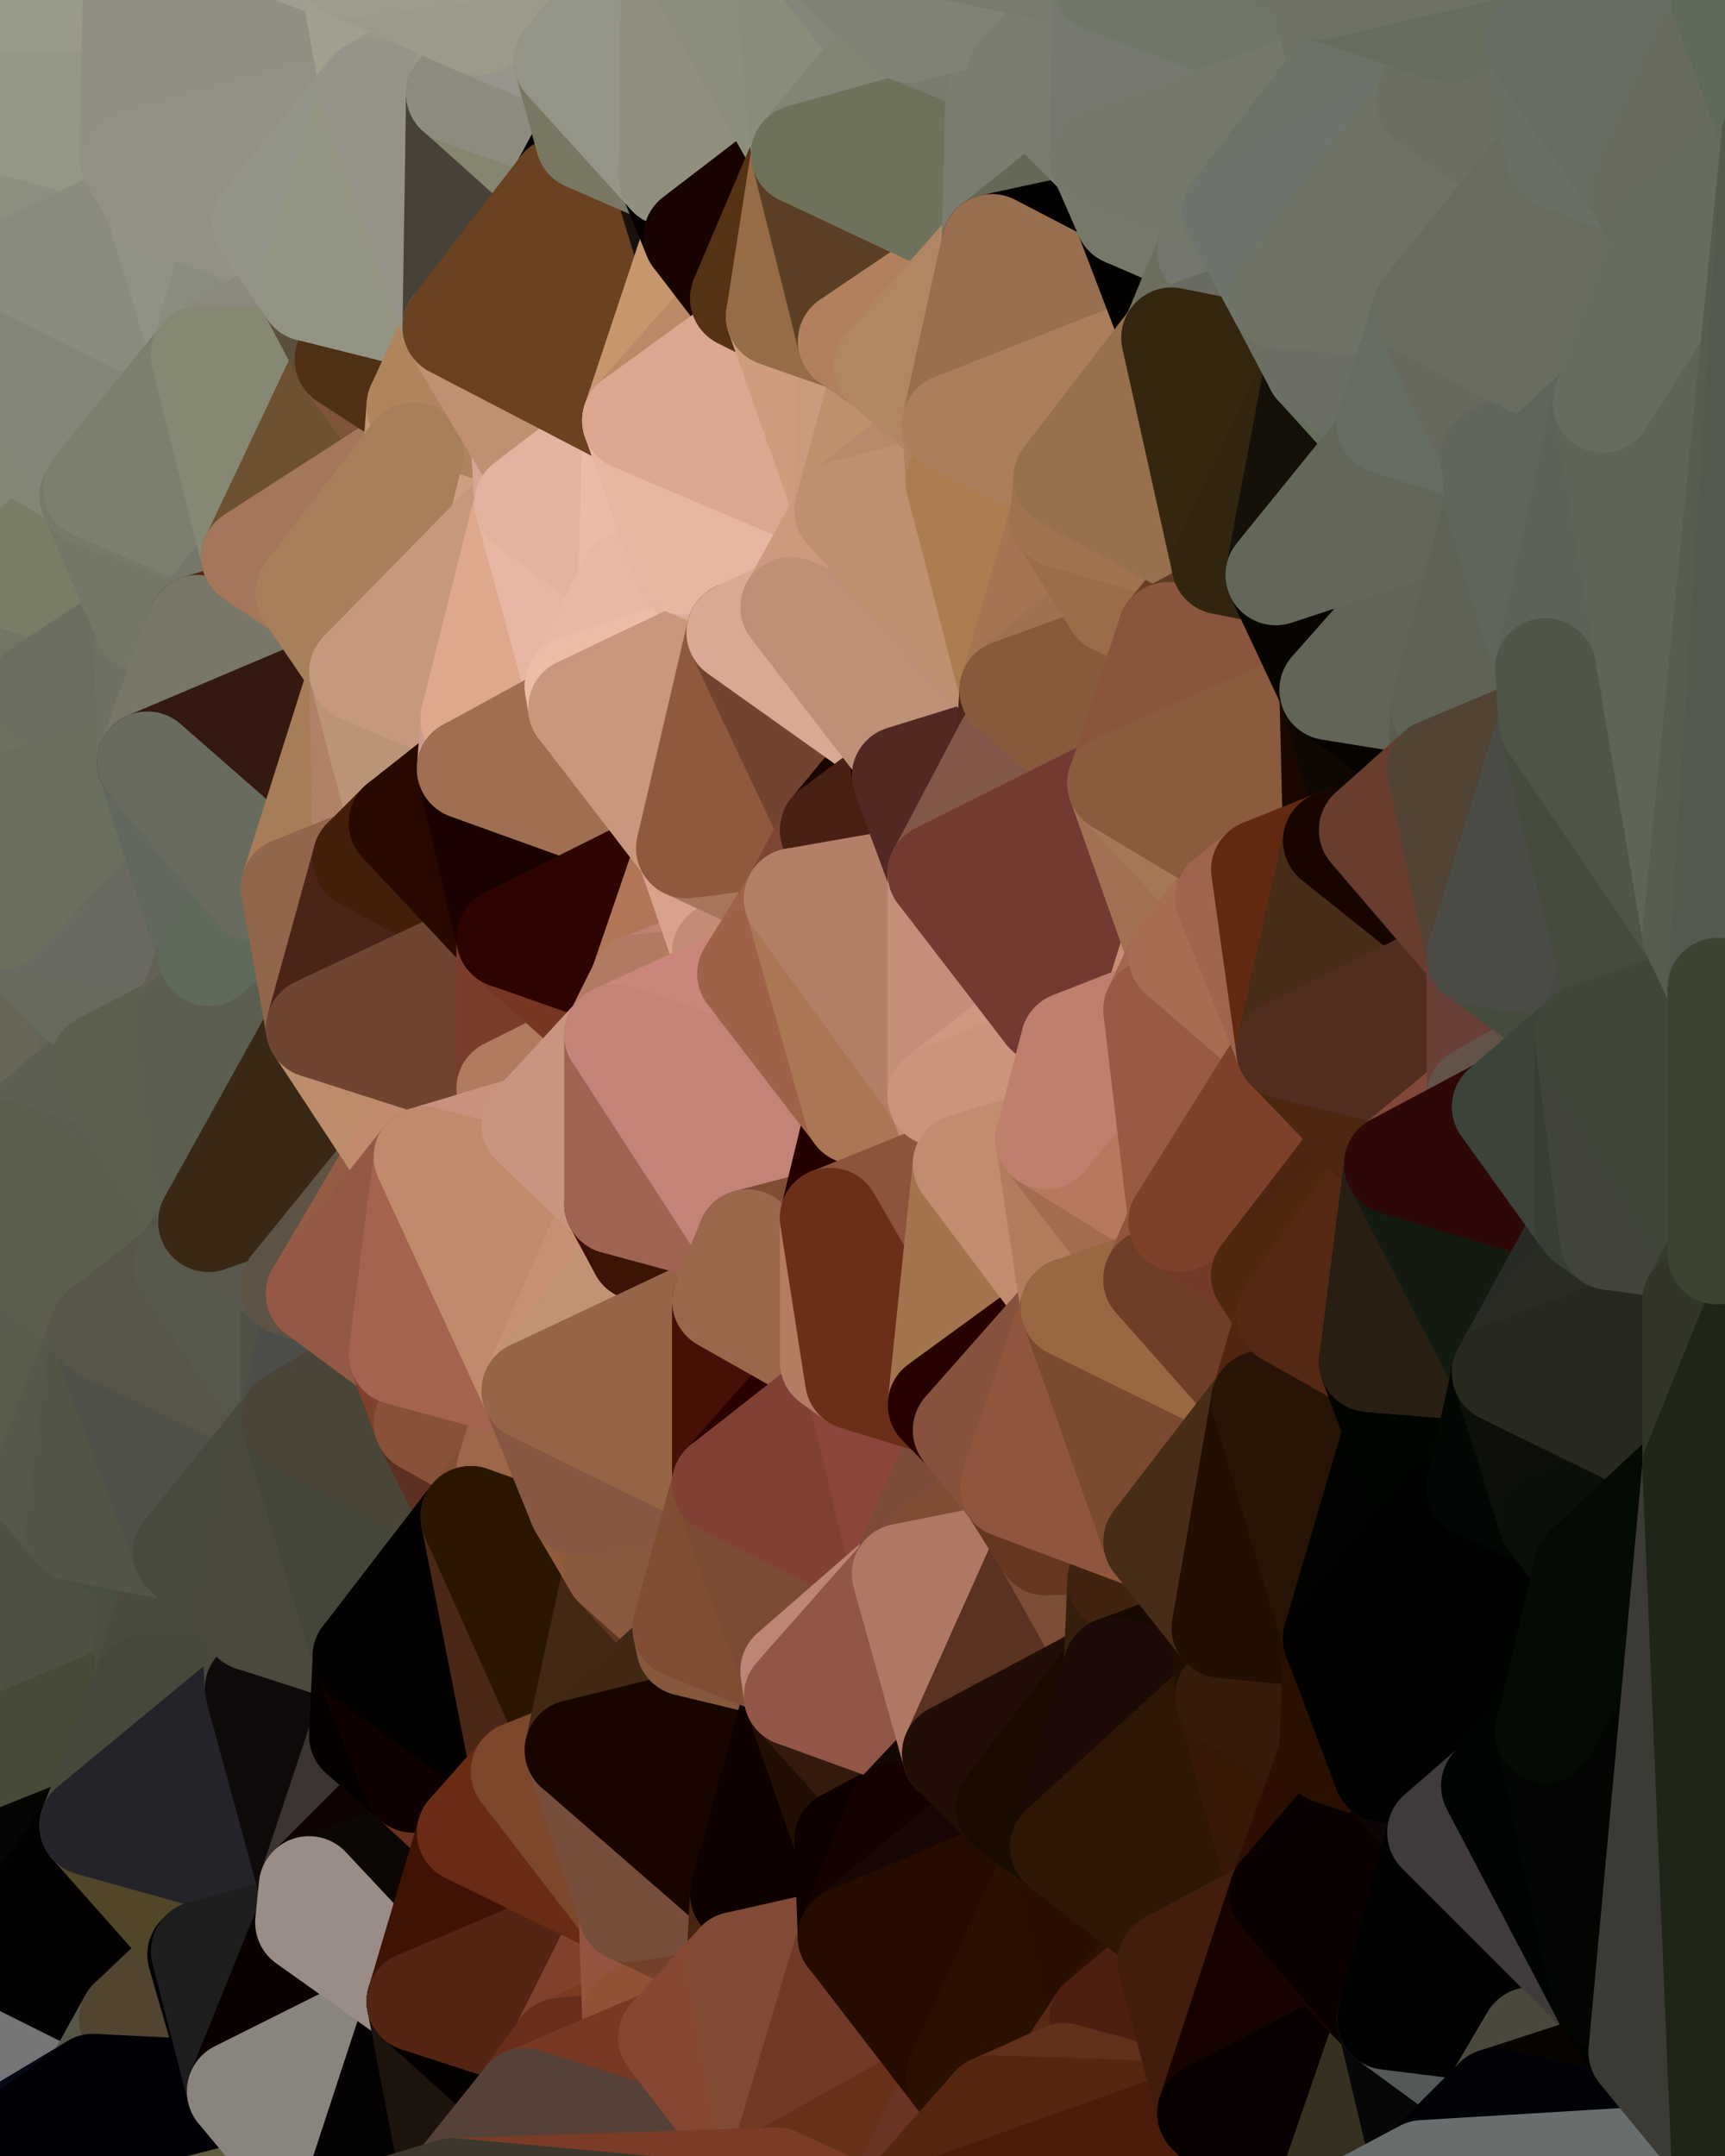 <?xml version="1.0" standalone="yes"?>
<svg width="480" height="600" xmlns="http://www.w3.org/2000/svg" version="1.1" ><polygon points="-34,148 -34,518 -18,444" fill="rgba(91, 94, 83, 1)" stroke="rgba(91, 94, 83, 1)" stroke-width="28" stroke-linejoin="round"/>
		<polygon points="-18,222 -34,148 -18,444" fill="rgba(108, 110, 97, 1)" stroke="rgba(108, 110, 97, 1)" stroke-width="28" stroke-linejoin="round"/>
		<polygon points="-34,518 -19,500 -18,444" fill="rgba(83, 81, 68, 1)" stroke="rgba(83, 81, 68, 1)" stroke-width="28" stroke-linejoin="round"/>
		<polygon points="-19,204 -34,148 -18,222" fill="rgba(110, 112, 99, 1)" stroke="rgba(110, 112, 99, 1)" stroke-width="28" stroke-linejoin="round"/>
		<polygon points="-4,118 -34,148 -3,130" fill="rgba(129, 132, 115, 1)" stroke="rgba(129, 132, 115, 1)" stroke-width="28" stroke-linejoin="round"/>
		<polygon points="-18,444 0,470 0,454" fill="rgba(81, 83, 72, 1)" stroke="rgba(81, 83, 72, 1)" stroke-width="28" stroke-linejoin="round"/>
		<polygon points="0,438 -18,444 0,454" fill="rgba(80, 82, 69, 1)" stroke="rgba(80, 82, 69, 1)" stroke-width="28" stroke-linejoin="round"/>
		<polygon points="0,470 -4,488 0,486" fill="rgba(81, 79, 66, 1)" stroke="rgba(81, 79, 66, 1)" stroke-width="28" stroke-linejoin="round"/>
		<polygon points="0,422 -18,444 0,438" fill="rgba(81, 83, 70, 1)" stroke="rgba(81, 83, 70, 1)" stroke-width="28" stroke-linejoin="round"/>
		<polygon points="-19,500 -34,518 0,518" fill="rgba(83, 94, 100, 1)" stroke="rgba(83, 94, 100, 1)" stroke-width="28" stroke-linejoin="round"/>
		<polygon points="0,502 -19,500 0,518" fill="rgba(197, 199, 194, 1)" stroke="rgba(197, 199, 194, 1)" stroke-width="28" stroke-linejoin="round"/>
		<polygon points="-34,518 0,544 0,518" fill="rgba(33, 35, 34, 1)" stroke="rgba(33, 35, 34, 1)" stroke-width="28" stroke-linejoin="round"/>
		<polygon points="0,406 -18,444 0,422" fill="rgba(84, 86, 73, 1)" stroke="rgba(84, 86, 73, 1)" stroke-width="28" stroke-linejoin="round"/>
		<polygon points="0,390 -18,444 0,406" fill="rgba(87, 89, 75, 1)" stroke="rgba(87, 89, 75, 1)" stroke-width="28" stroke-linejoin="round"/>
		<polygon points="-4,488 -19,500 0,502" fill="rgba(76, 76, 66, 1)" stroke="rgba(76, 76, 66, 1)" stroke-width="28" stroke-linejoin="round"/>
		<polygon points="0,374 -18,444 0,390" fill="rgba(91, 93, 79, 1)" stroke="rgba(91, 93, 79, 1)" stroke-width="28" stroke-linejoin="round"/>
		<polygon points="-34,148 0,2 0,0" fill="rgba(142, 142, 130, 1)" stroke="rgba(142, 142, 130, 1)" stroke-width="28" stroke-linejoin="round"/>
		<polygon points="-34,518 -3,574 0,544" fill="rgba(4, 4, 6, 1)" stroke="rgba(4, 4, 6, 1)" stroke-width="28" stroke-linejoin="round"/>
		<polygon points="-18,444 -19,500 0,470" fill="rgba(81, 84, 67, 1)" stroke="rgba(81, 84, 67, 1)" stroke-width="28" stroke-linejoin="round"/>
		<polygon points="-19,500 -4,488 0,470" fill="rgba(80, 78, 65, 1)" stroke="rgba(80, 78, 65, 1)" stroke-width="28" stroke-linejoin="round"/>
		<polygon points="0,358 -18,444 0,374" fill="rgba(91, 94, 77, 1)" stroke="rgba(91, 94, 77, 1)" stroke-width="28" stroke-linejoin="round"/>
		<polygon points="-34,148 0,18 0,2" fill="rgba(142, 142, 130, 1)" stroke="rgba(142, 142, 130, 1)" stroke-width="28" stroke-linejoin="round"/>
		<polygon points="-34,148 0,34 0,18" fill="rgba(141, 144, 127, 1)" stroke="rgba(141, 144, 127, 1)" stroke-width="28" stroke-linejoin="round"/>
		<polygon points="-34,148 0,50 0,34" fill="rgba(141, 144, 127, 1)" stroke="rgba(141, 144, 127, 1)" stroke-width="28" stroke-linejoin="round"/>
		<polygon points="-34,148 0,68 0,50" fill="rgba(141, 144, 127, 1)" stroke="rgba(141, 144, 127, 1)" stroke-width="28" stroke-linejoin="round"/>
		<polygon points="-34,148 0,96 0,68" fill="rgba(136, 138, 125, 1)" stroke="rgba(136, 138, 125, 1)" stroke-width="28" stroke-linejoin="round"/>
		<polygon points="-34,148 -4,118 0,96" fill="rgba(133, 133, 121, 1)" stroke="rgba(133, 133, 121, 1)" stroke-width="28" stroke-linejoin="round"/>
		<polygon points="-4,118 -3,130 0,128" fill="rgba(130, 130, 118, 1)" stroke="rgba(130, 130, 118, 1)" stroke-width="28" stroke-linejoin="round"/>
		<polygon points="-34,148 -19,204 0,160" fill="rgba(120, 122, 109, 1)" stroke="rgba(120, 122, 109, 1)" stroke-width="28" stroke-linejoin="round"/>
		<polygon points="-19,204 0,192 0,160" fill="rgba(116, 118, 105, 1)" stroke="rgba(116, 118, 105, 1)" stroke-width="28" stroke-linejoin="round"/>
		<polygon points="-3,130 -34,148 0,160" fill="rgba(129, 131, 120, 1)" stroke="rgba(129, 131, 120, 1)" stroke-width="28" stroke-linejoin="round"/>
		<polygon points="-18,222 0,288 0,256" fill="rgba(106, 110, 95, 1)" stroke="rgba(106, 110, 95, 1)" stroke-width="28" stroke-linejoin="round"/>
		<polygon points="-18,222 0,320 0,288" fill="rgba(101, 105, 90, 1)" stroke="rgba(101, 105, 90, 1)" stroke-width="28" stroke-linejoin="round"/>
		<polygon points="-18,222 0,342 0,320" fill="rgba(101, 103, 89, 1)" stroke="rgba(101, 103, 89, 1)" stroke-width="28" stroke-linejoin="round"/>
		<polygon points="-18,222 -18,444 0,342" fill="rgba(96, 98, 84, 1)" stroke="rgba(96, 98, 84, 1)" stroke-width="28" stroke-linejoin="round"/>
		<polygon points="-18,444 0,358 0,342" fill="rgba(89, 92, 81, 1)" stroke="rgba(89, 92, 81, 1)" stroke-width="28" stroke-linejoin="round"/>
		<polygon points="-3,574 -34,518 0,599" fill="rgba(1, 2, 4, 1)" stroke="rgba(1, 2, 4, 1)" stroke-width="28" stroke-linejoin="round"/>
		<polygon points="-3,574 0,599 6,592" fill="rgba(10, 13, 32, 1)" stroke="rgba(10, 13, 32, 1)" stroke-width="28" stroke-linejoin="round"/>
		<polygon points="0,68 0,96 6,74" fill="rgba(142, 145, 128, 1)" stroke="rgba(142, 145, 128, 1)" stroke-width="28" stroke-linejoin="round"/>
		<polygon points="-4,488 0,502 0,486" fill="rgba(82, 80, 67, 1)" stroke="rgba(82, 80, 67, 1)" stroke-width="28" stroke-linejoin="round"/>
		<polygon points="-19,204 -18,222 0,224" fill="rgba(108, 111, 94, 1)" stroke="rgba(108, 111, 94, 1)" stroke-width="28" stroke-linejoin="round"/>
		<polygon points="-18,222 0,256 0,224" fill="rgba(110, 114, 97, 1)" stroke="rgba(110, 114, 97, 1)" stroke-width="28" stroke-linejoin="round"/>
		<polygon points="-19,204 0,224 10,210" fill="rgba(109, 112, 95, 1)" stroke="rgba(109, 112, 95, 1)" stroke-width="28" stroke-linejoin="round"/>
		<polygon points="0,192 -19,204 10,210" fill="rgba(111, 111, 99, 1)" stroke="rgba(111, 111, 99, 1)" stroke-width="28" stroke-linejoin="round"/>
		<polygon points="0,406 0,422 11,414" fill="rgba(86, 88, 74, 1)" stroke="rgba(86, 88, 74, 1)" stroke-width="28" stroke-linejoin="round"/>
		<polygon points="0,192 10,210 11,192" fill="rgba(113, 114, 98, 1)" stroke="rgba(113, 114, 98, 1)" stroke-width="28" stroke-linejoin="round"/>
		<polygon points="0,502 0,518 10,506" fill="rgba(99, 107, 109, 1)" stroke="rgba(99, 107, 109, 1)" stroke-width="28" stroke-linejoin="round"/>
		<polygon points="0,422 0,438 21,426" fill="rgba(78, 80, 67, 1)" stroke="rgba(78, 80, 67, 1)" stroke-width="28" stroke-linejoin="round"/>
		<polygon points="11,414 0,422 21,426" fill="rgba(85, 87, 74, 1)" stroke="rgba(85, 87, 74, 1)" stroke-width="28" stroke-linejoin="round"/>
		<polygon points="0,256 0,288 21,278" fill="rgba(99, 103, 88, 1)" stroke="rgba(99, 103, 88, 1)" stroke-width="28" stroke-linejoin="round"/>
		<polygon points="0,160 0,192 11,192" fill="rgba(112, 114, 100, 1)" stroke="rgba(112, 114, 100, 1)" stroke-width="28" stroke-linejoin="round"/>
		<polygon points="0,486 0,502 10,506" fill="rgba(75, 77, 66, 1)" stroke="rgba(75, 77, 66, 1)" stroke-width="28" stroke-linejoin="round"/>
		<polygon points="0,128 -3,130 25,138" fill="rgba(132, 135, 118, 1)" stroke="rgba(132, 135, 118, 1)" stroke-width="28" stroke-linejoin="round"/>
		<polygon points="-3,574 6,592 26,580" fill="rgba(5, 10, 16, 1)" stroke="rgba(5, 10, 16, 1)" stroke-width="28" stroke-linejoin="round"/>
		<polygon points="0,128 25,138 26,136" fill="rgba(129, 132, 111, 1)" stroke="rgba(129, 132, 111, 1)" stroke-width="28" stroke-linejoin="round"/>
		<polygon points="-3,130 0,160 25,138" fill="rgba(129, 132, 115, 1)" stroke="rgba(129, 132, 115, 1)" stroke-width="28" stroke-linejoin="round"/>
		<polygon points="0,288 0,320 28,296" fill="rgba(95, 97, 83, 1)" stroke="rgba(95, 97, 83, 1)" stroke-width="28" stroke-linejoin="round"/>
		<polygon points="21,278 0,288 28,296" fill="rgba(104, 102, 87, 1)" stroke="rgba(104, 102, 87, 1)" stroke-width="28" stroke-linejoin="round"/>
		<polygon points="0,358 0,374 28,370" fill="rgba(85, 89, 74, 1)" stroke="rgba(85, 89, 74, 1)" stroke-width="28" stroke-linejoin="round"/>
		<polygon points="0,374 0,390 28,370" fill="rgba(85, 89, 74, 1)" stroke="rgba(85, 89, 74, 1)" stroke-width="28" stroke-linejoin="round"/>
		<polygon points="10,506 0,518 25,508" fill="rgba(19, 18, 24, 1)" stroke="rgba(19, 18, 24, 1)" stroke-width="28" stroke-linejoin="round"/>
		<polygon points="0,390 0,406 11,414" fill="rgba(87, 89, 75, 1)" stroke="rgba(87, 89, 75, 1)" stroke-width="28" stroke-linejoin="round"/>
		<polygon points="0,50 0,68 6,74" fill="rgba(144, 145, 131, 1)" stroke="rgba(144, 145, 131, 1)" stroke-width="28" stroke-linejoin="round"/>
		<polygon points="0,34 0,50 36,44" fill="rgba(145, 146, 130, 1)" stroke="rgba(145, 146, 130, 1)" stroke-width="28" stroke-linejoin="round"/>
		<polygon points="0,544 -3,574 36,562" fill="rgba(1, 1, 3, 1)" stroke="rgba(1, 1, 3, 1)" stroke-width="28" stroke-linejoin="round"/>
		<polygon points="-3,574 26,580 36,562" fill="rgba(118, 116, 119, 1)" stroke="rgba(118, 116, 119, 1)" stroke-width="28" stroke-linejoin="round"/>
		<polygon points="0,0 0,2 37,0" fill="rgba(148, 149, 131, 1)" stroke="rgba(148, 149, 131, 1)" stroke-width="28" stroke-linejoin="round"/>
		<polygon points="0,2 0,18 37,0" fill="rgba(151, 152, 134, 1)" stroke="rgba(151, 152, 134, 1)" stroke-width="28" stroke-linejoin="round"/>
		<polygon points="0,438 0,454 21,426" fill="rgba(79, 81, 68, 1)" stroke="rgba(79, 81, 68, 1)" stroke-width="28" stroke-linejoin="round"/>
		<polygon points="0,160 11,192 40,173" fill="rgba(115, 116, 100, 1)" stroke="rgba(115, 116, 100, 1)" stroke-width="28" stroke-linejoin="round"/>
		<polygon points="-4,118 0,128 26,136" fill="rgba(133, 134, 118, 1)" stroke="rgba(133, 134, 118, 1)" stroke-width="28" stroke-linejoin="round"/>
		<polygon points="0,486 10,506 25,508" fill="rgba(108, 94, 91, 1)" stroke="rgba(108, 94, 91, 1)" stroke-width="28" stroke-linejoin="round"/>
		<polygon points="0,470 0,486 40,469" fill="rgba(76, 79, 62, 1)" stroke="rgba(76, 79, 62, 1)" stroke-width="28" stroke-linejoin="round"/>
		<polygon points="0,454 0,470 40,469" fill="rgba(80, 83, 64, 1)" stroke="rgba(80, 83, 64, 1)" stroke-width="28" stroke-linejoin="round"/>
		<polygon points="0,50 6,74 36,44" fill="rgba(142, 143, 125, 1)" stroke="rgba(142, 143, 125, 1)" stroke-width="28" stroke-linejoin="round"/>
		<polygon points="0,342 0,358 28,370" fill="rgba(88, 92, 77, 1)" stroke="rgba(88, 92, 77, 1)" stroke-width="28" stroke-linejoin="round"/>
		<polygon points="36,44 6,74 43,56" fill="rgba(142, 143, 129, 1)" stroke="rgba(142, 143, 129, 1)" stroke-width="28" stroke-linejoin="round"/>
		<polygon points="21,426 0,454 41,434" fill="rgba(79, 81, 68, 1)" stroke="rgba(79, 81, 68, 1)" stroke-width="28" stroke-linejoin="round"/>
		<polygon points="0,454 40,469 41,434" fill="rgba(78, 80, 66, 1)" stroke="rgba(78, 80, 66, 1)" stroke-width="28" stroke-linejoin="round"/>
		<polygon points="11,192 10,210 41,212" fill="rgba(112, 115, 96, 1)" stroke="rgba(112, 115, 96, 1)" stroke-width="28" stroke-linejoin="round"/>
		<polygon points="10,210 0,224 41,212" fill="rgba(110, 113, 96, 1)" stroke="rgba(110, 113, 96, 1)" stroke-width="28" stroke-linejoin="round"/>
		<polygon points="25,138 0,160 40,173" fill="rgba(122, 124, 102, 1)" stroke="rgba(122, 124, 102, 1)" stroke-width="28" stroke-linejoin="round"/>
		<polygon points="0,486 25,508 40,469" fill="rgba(72, 73, 55, 1)" stroke="rgba(72, 73, 55, 1)" stroke-width="28" stroke-linejoin="round"/>
		<polygon points="0,18 36,44 37,0" fill="rgba(149, 150, 134, 1)" stroke="rgba(149, 150, 134, 1)" stroke-width="28" stroke-linejoin="round"/>
		<polygon points="0,18 0,34 36,44" fill="rgba(148, 151, 132, 1)" stroke="rgba(148, 151, 132, 1)" stroke-width="28" stroke-linejoin="round"/>
		<polygon points="0,390 11,414 28,370" fill="rgba(88, 91, 74, 1)" stroke="rgba(88, 91, 74, 1)" stroke-width="28" stroke-linejoin="round"/>
		<polygon points="0,96 -4,118 26,136" fill="rgba(133, 134, 118, 1)" stroke="rgba(133, 134, 118, 1)" stroke-width="28" stroke-linejoin="round"/>
		<polygon points="0,518 0,544 25,508" fill="rgba(5, 5, 3, 1)" stroke="rgba(5, 5, 3, 1)" stroke-width="28" stroke-linejoin="round"/>
		<polygon points="0,342 28,370 51,352" fill="rgba(91, 92, 76, 1)" stroke="rgba(91, 92, 76, 1)" stroke-width="28" stroke-linejoin="round"/>
		<polygon points="21,278 28,296 51,284" fill="rgba(98, 100, 87, 1)" stroke="rgba(98, 100, 87, 1)" stroke-width="28" stroke-linejoin="round"/>
		<polygon points="40,173 11,192 41,212" fill="rgba(108, 110, 96, 1)" stroke="rgba(108, 110, 96, 1)" stroke-width="28" stroke-linejoin="round"/>
		<polygon points="25,508 0,544 36,562" fill="rgba(1, 1, 3, 1)" stroke="rgba(1, 1, 3, 1)" stroke-width="28" stroke-linejoin="round"/>
		<polygon points="6,74 0,96 56,99" fill="rgba(136, 137, 121, 1)" stroke="rgba(136, 137, 121, 1)" stroke-width="28" stroke-linejoin="round"/>
		<polygon points="0,96 26,136 56,99" fill="rgba(133, 134, 120, 1)" stroke="rgba(133, 134, 120, 1)" stroke-width="28" stroke-linejoin="round"/>
		<polygon points="25,508 36,562 55,544" fill="rgba(2, 1, 0, 1)" stroke="rgba(2, 1, 0, 1)" stroke-width="28" stroke-linejoin="round"/>
		<polygon points="28,296 0,320 58,340" fill="rgba(93, 95, 82, 1)" stroke="rgba(93, 95, 82, 1)" stroke-width="28" stroke-linejoin="round"/>
		<polygon points="0,320 51,352 58,340" fill="rgba(92, 92, 80, 1)" stroke="rgba(92, 92, 80, 1)" stroke-width="28" stroke-linejoin="round"/>
		<polygon points="21,278 51,284 58,266" fill="rgba(100, 102, 89, 1)" stroke="rgba(100, 102, 89, 1)" stroke-width="28" stroke-linejoin="round"/>
		<polygon points="0,256 21,278 58,266" fill="rgba(103, 107, 93, 1)" stroke="rgba(103, 107, 93, 1)" stroke-width="28" stroke-linejoin="round"/>
		<polygon points="41,212 0,256 58,266" fill="rgba(106, 106, 96, 1)" stroke="rgba(106, 106, 96, 1)" stroke-width="28" stroke-linejoin="round"/>
		<polygon points="25,508 55,544 56,543" fill="rgba(2, 1, 0, 1)" stroke="rgba(2, 1, 0, 1)" stroke-width="28" stroke-linejoin="round"/>
		<polygon points="43,56 6,74 56,99" fill="rgba(139, 140, 126, 1)" stroke="rgba(139, 140, 126, 1)" stroke-width="28" stroke-linejoin="round"/>
		<polygon points="0,320 0,342 51,352" fill="rgba(91, 94, 77, 1)" stroke="rgba(91, 94, 77, 1)" stroke-width="28" stroke-linejoin="round"/>
		<polygon points="0,224 0,256 41,212" fill="rgba(107, 111, 94, 1)" stroke="rgba(107, 111, 94, 1)" stroke-width="28" stroke-linejoin="round"/>
		<polygon points="36,562 26,580 66,582" fill="rgba(85, 86, 70, 1)" stroke="rgba(85, 86, 70, 1)" stroke-width="28" stroke-linejoin="round"/>
		<polygon points="40,173 41,212 55,174" fill="rgba(111, 113, 99, 1)" stroke="rgba(111, 113, 99, 1)" stroke-width="28" stroke-linejoin="round"/>
		<polygon points="41,434 40,469 51,432" fill="rgba(76, 78, 64, 1)" stroke="rgba(76, 78, 64, 1)" stroke-width="28" stroke-linejoin="round"/>
		<polygon points="21,426 41,434 51,432" fill="rgba(73, 79, 65, 1)" stroke="rgba(73, 79, 65, 1)" stroke-width="28" stroke-linejoin="round"/>
		<polygon points="40,173 55,174 70,155" fill="rgba(115, 116, 102, 1)" stroke="rgba(115, 116, 102, 1)" stroke-width="28" stroke-linejoin="round"/>
		<polygon points="25,138 40,173 70,155" fill="rgba(115, 118, 101, 1)" stroke="rgba(115, 118, 101, 1)" stroke-width="28" stroke-linejoin="round"/>
		<polygon points="51,432 40,469 70,451" fill="rgba(74, 74, 62, 1)" stroke="rgba(74, 74, 62, 1)" stroke-width="28" stroke-linejoin="round"/>
		<polygon points="43,56 56,99 66,64" fill="rgba(145, 145, 133, 1)" stroke="rgba(145, 145, 133, 1)" stroke-width="28" stroke-linejoin="round"/>
		<polygon points="41,212 58,266 71,248" fill="rgba(98, 104, 94, 1)" stroke="rgba(98, 104, 94, 1)" stroke-width="28" stroke-linejoin="round"/>
		<polygon points="26,136 25,138 70,155" fill="rgba(119, 120, 104, 1)" stroke="rgba(119, 120, 104, 1)" stroke-width="28" stroke-linejoin="round"/>
		<polygon points="0,0 37,0 67,-29" fill="rgba(153, 154, 136, 1)" stroke="rgba(153, 154, 136, 1)" stroke-width="28" stroke-linejoin="round"/>
		<polygon points="11,414 21,426 28,370" fill="rgba(86, 87, 73, 1)" stroke="rgba(86, 87, 73, 1)" stroke-width="28" stroke-linejoin="round"/>
		<polygon points="70,451 40,469 71,470" fill="rgba(73, 73, 61, 1)" stroke="rgba(73, 73, 61, 1)" stroke-width="28" stroke-linejoin="round"/>
		<polygon points="55,544 36,562 66,582" fill="rgba(81, 68, 49, 1)" stroke="rgba(81, 68, 49, 1)" stroke-width="28" stroke-linejoin="round"/>
		<polygon points="51,284 28,296 58,340" fill="rgba(91, 95, 78, 1)" stroke="rgba(91, 95, 78, 1)" stroke-width="28" stroke-linejoin="round"/>
		<polygon points="28,370 21,426 51,432" fill="rgba(83, 85, 71, 1)" stroke="rgba(83, 85, 71, 1)" stroke-width="28" stroke-linejoin="round"/>
		<polygon points="28,370 51,432 81,395" fill="rgba(80, 81, 73, 1)" stroke="rgba(80, 81, 73, 1)" stroke-width="28" stroke-linejoin="round"/>
		<polygon points="51,352 28,370 81,395" fill="rgba(87, 85, 72, 1)" stroke="rgba(87, 85, 72, 1)" stroke-width="28" stroke-linejoin="round"/>
		<polygon points="58,340 51,352 81,358" fill="rgba(83, 85, 72, 1)" stroke="rgba(83, 85, 72, 1)" stroke-width="28" stroke-linejoin="round"/>
		<polygon points="56,99 26,136 70,155" fill="rgba(125, 126, 110, 1)" stroke="rgba(125, 126, 110, 1)" stroke-width="28" stroke-linejoin="round"/>
		<polygon points="66,64 56,99 86,81" fill="rgba(138, 142, 127, 1)" stroke="rgba(138, 142, 127, 1)" stroke-width="28" stroke-linejoin="round"/>
		<polygon points="73,62 66,64 86,81" fill="rgba(143, 144, 128, 1)" stroke="rgba(143, 144, 128, 1)" stroke-width="28" stroke-linejoin="round"/>
		<polygon points="56,543 85,535 86,525" fill="rgba(68, 67, 63, 1)" stroke="rgba(68, 67, 63, 1)" stroke-width="28" stroke-linejoin="round"/>
		<polygon points="70,155 55,174 85,165" fill="rgba(116, 118, 105, 1)" stroke="rgba(116, 118, 105, 1)" stroke-width="28" stroke-linejoin="round"/>
		<polygon points="40,469 25,508 71,470" fill="rgba(69, 73, 59, 1)" stroke="rgba(69, 73, 59, 1)" stroke-width="28" stroke-linejoin="round"/>
		<polygon points="58,266 51,284 88,286" fill="rgba(99, 96, 87, 1)" stroke="rgba(99, 96, 87, 1)" stroke-width="28" stroke-linejoin="round"/>
		<polygon points="25,508 56,543 86,525" fill="rgba(81, 70, 40, 1)" stroke="rgba(81, 70, 40, 1)" stroke-width="28" stroke-linejoin="round"/>
		<polygon points="71,470 25,508 86,525" fill="rgba(36, 35, 41, 1)" stroke="rgba(36, 35, 41, 1)" stroke-width="28" stroke-linejoin="round"/>
		<polygon points="81,358 51,352 81,395" fill="rgba(86, 88, 75, 1)" stroke="rgba(86, 88, 75, 1)" stroke-width="28" stroke-linejoin="round"/>
		<polygon points="36,44 43,56 73,62" fill="rgba(147, 145, 132, 1)" stroke="rgba(147, 145, 132, 1)" stroke-width="28" stroke-linejoin="round"/>
		<polygon points="43,56 66,64 73,62" fill="rgba(147, 145, 132, 1)" stroke="rgba(147, 145, 132, 1)" stroke-width="28" stroke-linejoin="round"/>
		<polygon points="56,543 55,544 66,582" fill="rgba(1, 0, 5, 1)" stroke="rgba(1, 0, 5, 1)" stroke-width="28" stroke-linejoin="round"/>
		<polygon points="6,592 0,599 26,580" fill="rgba(5, 9, 21, 1)" stroke="rgba(5, 9, 21, 1)" stroke-width="28" stroke-linejoin="round"/>
		<polygon points="86,81 56,99 96,100" fill="rgba(140, 138, 125, 1)" stroke="rgba(140, 138, 125, 1)" stroke-width="28" stroke-linejoin="round"/>
		<polygon points="67,-29 37,0 97,-9" fill="rgba(156, 154, 141, 1)" stroke="rgba(156, 154, 141, 1)" stroke-width="28" stroke-linejoin="round"/>
		<polygon points="66,582 0,599 96,618" fill="rgba(96, 93, 62, 1)" stroke="rgba(96, 93, 62, 1)" stroke-width="28" stroke-linejoin="round"/>
		<polygon points="81,358 81,395 88,360" fill="rgba(80, 82, 71, 1)" stroke="rgba(80, 82, 71, 1)" stroke-width="28" stroke-linejoin="round"/>
		<polygon points="81,247 58,266 88,286" fill="rgba(103, 96, 80, 1)" stroke="rgba(103, 96, 80, 1)" stroke-width="28" stroke-linejoin="round"/>
		<polygon points="51,284 58,340 88,286" fill="rgba(91, 93, 79, 1)" stroke="rgba(91, 93, 79, 1)" stroke-width="28" stroke-linejoin="round"/>
		<polygon points="71,248 58,266 81,247" fill="rgba(95, 106, 90, 1)" stroke="rgba(95, 106, 90, 1)" stroke-width="28" stroke-linejoin="round"/>
		<polygon points="26,580 0,599 66,582" fill="rgba(1, 0, 5, 1)" stroke="rgba(1, 0, 5, 1)" stroke-width="28" stroke-linejoin="round"/>
		<polygon points="85,165 55,174 100,187" fill="rgba(80, 40, 14, 1)" stroke="rgba(80, 40, 14, 1)" stroke-width="28" stroke-linejoin="round"/>
		<polygon points="70,451 71,470 101,461" fill="rgba(74, 72, 60, 1)" stroke="rgba(74, 72, 60, 1)" stroke-width="28" stroke-linejoin="round"/>
		<polygon points="56,543 66,582 85,535" fill="rgba(29, 29, 29, 1)" stroke="rgba(29, 29, 29, 1)" stroke-width="28" stroke-linejoin="round"/>
		<polygon points="97,-9 37,0 103,25" fill="rgba(159, 157, 144, 1)" stroke="rgba(159, 157, 144, 1)" stroke-width="28" stroke-linejoin="round"/>
		<polygon points="37,0 36,44 103,25" fill="rgba(145, 143, 130, 1)" stroke="rgba(145, 143, 130, 1)" stroke-width="28" stroke-linejoin="round"/>
		<polygon points="36,44 73,62 103,25" fill="rgba(146, 144, 131, 1)" stroke="rgba(146, 144, 131, 1)" stroke-width="28" stroke-linejoin="round"/>
		<polygon points="71,470 100,483 101,461" fill="rgba(60, 61, 56, 1)" stroke="rgba(60, 61, 56, 1)" stroke-width="28" stroke-linejoin="round"/>
		<polygon points="71,470 86,525 100,483" fill="rgba(15, 11, 10, 1)" stroke="rgba(15, 11, 10, 1)" stroke-width="28" stroke-linejoin="round"/>
		<polygon points="55,174 41,212 100,187" fill="rgba(120, 118, 103, 1)" stroke="rgba(120, 118, 103, 1)" stroke-width="28" stroke-linejoin="round"/>
		<polygon points="41,212 81,247 100,187" fill="rgba(52, 25, 16, 1)" stroke="rgba(52, 25, 16, 1)" stroke-width="28" stroke-linejoin="round"/>
		<polygon points="56,99 70,155 96,100" fill="rgba(134, 136, 115, 1)" stroke="rgba(134, 136, 115, 1)" stroke-width="28" stroke-linejoin="round"/>
		<polygon points="41,212 71,248 81,247" fill="rgba(105, 107, 94, 1)" stroke="rgba(105, 107, 94, 1)" stroke-width="28" stroke-linejoin="round"/>
		<polygon points="51,432 70,451 81,395" fill="rgba(73, 73, 61, 1)" stroke="rgba(73, 73, 61, 1)" stroke-width="28" stroke-linejoin="round"/>
		<polygon points="58,340 81,358 111,321" fill="rgba(89, 87, 75, 1)" stroke="rgba(89, 87, 75, 1)" stroke-width="28" stroke-linejoin="round"/>
		<polygon points="88,286 58,340 111,321" fill="rgba(57, 40, 22, 1)" stroke="rgba(57, 40, 22, 1)" stroke-width="28" stroke-linejoin="round"/>
		<polygon points="88,360 81,395 111,377" fill="rgba(77, 78, 73, 1)" stroke="rgba(77, 78, 73, 1)" stroke-width="28" stroke-linejoin="round"/>
		<polygon points="100,187 81,247 101,239" fill="rgba(167, 125, 87, 1)" stroke="rgba(167, 125, 87, 1)" stroke-width="28" stroke-linejoin="round"/>
		<polygon points="96,100 70,155 115,126" fill="rgba(109, 80, 48, 1)" stroke="rgba(109, 80, 48, 1)" stroke-width="28" stroke-linejoin="round"/>
		<polygon points="81,358 88,360 111,321" fill="rgba(94, 82, 68, 1)" stroke="rgba(94, 82, 68, 1)" stroke-width="28" stroke-linejoin="round"/>
		<polygon points="100,187 101,239 111,229" fill="rgba(176, 131, 102, 1)" stroke="rgba(176, 131, 102, 1)" stroke-width="28" stroke-linejoin="round"/>
		<polygon points="96,100 115,126 116,113" fill="rgba(128, 84, 57, 1)" stroke="rgba(128, 84, 57, 1)" stroke-width="28" stroke-linejoin="round"/>
		<polygon points="85,535 66,582 116,557" fill="rgba(9, 0, 0, 1)" stroke="rgba(9, 0, 0, 1)" stroke-width="28" stroke-linejoin="round"/>
		<polygon points="100,483 86,525 115,496" fill="rgba(60, 52, 50, 1)" stroke="rgba(60, 52, 50, 1)" stroke-width="28" stroke-linejoin="round"/>
		<polygon points="111,377 81,395 118,396" fill="rgba(75, 68, 58, 1)" stroke="rgba(75, 68, 58, 1)" stroke-width="28" stroke-linejoin="round"/>
		<polygon points="70,155 85,165 115,126" fill="rgba(164, 119, 90, 1)" stroke="rgba(164, 119, 90, 1)" stroke-width="28" stroke-linejoin="round"/>
		<polygon points="81,247 88,286 101,239" fill="rgba(146, 102, 75, 1)" stroke="rgba(146, 102, 75, 1)" stroke-width="28" stroke-linejoin="round"/>
		<polygon points="86,81 96,100 126,91" fill="rgba(92, 79, 60, 1)" stroke="rgba(92, 79, 60, 1)" stroke-width="28" stroke-linejoin="round"/>
		<polygon points="96,100 116,113 126,91" fill="rgba(79, 48, 20, 1)" stroke="rgba(79, 48, 20, 1)" stroke-width="28" stroke-linejoin="round"/>
		<polygon points="81,395 70,451 101,461" fill="rgba(75, 73, 61, 1)" stroke="rgba(75, 73, 61, 1)" stroke-width="28" stroke-linejoin="round"/>
		<polygon points="100,187 130,214 131,200" fill="rgba(178, 127, 100, 1)" stroke="rgba(178, 127, 100, 1)" stroke-width="28" stroke-linejoin="round"/>
		<polygon points="81,395 101,461 131,422" fill="rgba(68, 70, 57, 1)" stroke="rgba(68, 70, 57, 1)" stroke-width="28" stroke-linejoin="round"/>
		<polygon points="118,396 81,395 131,422" fill="rgba(75, 69, 55, 1)" stroke="rgba(75, 69, 55, 1)" stroke-width="28" stroke-linejoin="round"/>
		<polygon points="115,496 86,525 130,510" fill="rgba(14, 3, 0, 1)" stroke="rgba(14, 3, 0, 1)" stroke-width="28" stroke-linejoin="round"/>
		<polygon points="100,187 111,229 130,214" fill="rgba(187, 148, 119, 1)" stroke="rgba(187, 148, 119, 1)" stroke-width="28" stroke-linejoin="round"/>
		<polygon points="66,582 96,618 116,557" fill="rgba(137, 132, 126, 1)" stroke="rgba(137, 132, 126, 1)" stroke-width="28" stroke-linejoin="round"/>
		<polygon points="97,-9 103,25 133,7" fill="rgba(161, 160, 142, 1)" stroke="rgba(161, 160, 142, 1)" stroke-width="28" stroke-linejoin="round"/>
		<polygon points="103,25 127,26 133,7" fill="rgba(153, 151, 136, 1)" stroke="rgba(153, 151, 136, 1)" stroke-width="28" stroke-linejoin="round"/>
		<polygon points="86,525 116,557 130,510" fill="rgba(12, 7, 4, 1)" stroke="rgba(12, 7, 4, 1)" stroke-width="28" stroke-linejoin="round"/>
		<polygon points="116,557 96,618 126,609" fill="rgba(3, 1, 2, 1)" stroke="rgba(3, 1, 2, 1)" stroke-width="28" stroke-linejoin="round"/>
		<polygon points="111,321 88,360 118,322" fill="rgba(148, 92, 67, 1)" stroke="rgba(148, 92, 67, 1)" stroke-width="28" stroke-linejoin="round"/>
		<polygon points="86,525 85,535 116,557" fill="rgba(154, 141, 135, 1)" stroke="rgba(154, 141, 135, 1)" stroke-width="28" stroke-linejoin="round"/>
		<polygon points="73,62 86,81 103,25" fill="rgba(147, 147, 135, 1)" stroke="rgba(147, 147, 135, 1)" stroke-width="28" stroke-linejoin="round"/>
		<polygon points="88,286 111,321 141,303" fill="rgba(189, 140, 107, 1)" stroke="rgba(189, 140, 107, 1)" stroke-width="28" stroke-linejoin="round"/>
		<polygon points="111,321 118,322 141,303" fill="rgba(194, 138, 111, 1)" stroke="rgba(194, 138, 111, 1)" stroke-width="28" stroke-linejoin="round"/>
		<polygon points="118,396 131,422 141,409" fill="rgba(93, 47, 32, 1)" stroke="rgba(93, 47, 32, 1)" stroke-width="28" stroke-linejoin="round"/>
		<polygon points="101,239 88,286 141,261" fill="rgba(74, 36, 23, 1)" stroke="rgba(74, 36, 23, 1)" stroke-width="28" stroke-linejoin="round"/>
		<polygon points="111,229 101,239 141,261" fill="rgba(67, 31, 9, 1)" stroke="rgba(67, 31, 9, 1)" stroke-width="28" stroke-linejoin="round"/>
		<polygon points="88,360 111,377 118,322" fill="rgba(147, 89, 69, 1)" stroke="rgba(147, 89, 69, 1)" stroke-width="28" stroke-linejoin="round"/>
		<polygon points="115,496 130,510 145,493" fill="rgba(104, 49, 29, 1)" stroke="rgba(104, 49, 29, 1)" stroke-width="28" stroke-linejoin="round"/>
		<polygon points="116,113 115,126 145,123" fill="rgba(195, 148, 118, 1)" stroke="rgba(195, 148, 118, 1)" stroke-width="28" stroke-linejoin="round"/>
		<polygon points="101,461 100,483 115,496" fill="rgba(5, 0, 0, 1)" stroke="rgba(5, 0, 0, 1)" stroke-width="28" stroke-linejoin="round"/>
		<polygon points="145,123 115,126 146,140" fill="rgba(214, 167, 141, 1)" stroke="rgba(214, 167, 141, 1)" stroke-width="28" stroke-linejoin="round"/>
		<polygon points="116,557 126,609 146,584" fill="rgba(29, 20, 13, 1)" stroke="rgba(29, 20, 13, 1)" stroke-width="28" stroke-linejoin="round"/>
		<polygon points="103,25 86,81 126,91" fill="rgba(147, 148, 130, 1)" stroke="rgba(147, 148, 130, 1)" stroke-width="28" stroke-linejoin="round"/>
		<polygon points="111,377 118,396 148,387" fill="rgba(126, 65, 44, 1)" stroke="rgba(126, 65, 44, 1)" stroke-width="28" stroke-linejoin="round"/>
		<polygon points="118,396 141,409 148,387" fill="rgba(136, 82, 56, 1)" stroke="rgba(136, 82, 56, 1)" stroke-width="28" stroke-linejoin="round"/>
		<polygon points="141,303 118,322 148,313" fill="rgba(197, 141, 116, 1)" stroke="rgba(197, 141, 116, 1)" stroke-width="28" stroke-linejoin="round"/>
		<polygon points="115,126 100,187 146,140" fill="rgba(206, 159, 131, 1)" stroke="rgba(206, 159, 131, 1)" stroke-width="28" stroke-linejoin="round"/>
		<polygon points="101,461 115,496 145,493" fill="rgba(15, 1, 0, 1)" stroke="rgba(15, 1, 0, 1)" stroke-width="28" stroke-linejoin="round"/>
		<polygon points="126,91 116,113 145,123" fill="rgba(176, 132, 93, 1)" stroke="rgba(176, 132, 93, 1)" stroke-width="28" stroke-linejoin="round"/>
		<polygon points="141,261 88,286 141,303" fill="rgba(111, 68, 49, 1)" stroke="rgba(111, 68, 49, 1)" stroke-width="28" stroke-linejoin="round"/>
		<polygon points="103,25 126,91 127,26" fill="rgba(149, 147, 135, 1)" stroke="rgba(149, 147, 135, 1)" stroke-width="28" stroke-linejoin="round"/>
		<polygon points="85,165 100,187 115,126" fill="rgba(167, 127, 91, 1)" stroke="rgba(167, 127, 91, 1)" stroke-width="28" stroke-linejoin="round"/>
		<polygon points="127,26 126,91 156,52" fill="rgba(72, 65, 55, 1)" stroke="rgba(72, 65, 55, 1)" stroke-width="28" stroke-linejoin="round"/>
		<polygon points="116,557 146,584 156,570" fill="rgba(4, 0, 0, 1)" stroke="rgba(4, 0, 0, 1)" stroke-width="28" stroke-linejoin="round"/>
		<polygon points="133,7 127,26 157,17" fill="rgba(154, 152, 137, 1)" stroke="rgba(154, 152, 137, 1)" stroke-width="28" stroke-linejoin="round"/>
		<polygon points="100,187 131,200 146,140" fill="rgba(198, 153, 124, 1)" stroke="rgba(198, 153, 124, 1)" stroke-width="28" stroke-linejoin="round"/>
		<polygon points="130,214 111,229 141,261" fill="rgba(40, 9, 0, 1)" stroke="rgba(40, 9, 0, 1)" stroke-width="28" stroke-linejoin="round"/>
		<polygon points="160,191 131,200 161,197" fill="rgba(214, 167, 137, 1)" stroke="rgba(214, 167, 137, 1)" stroke-width="28" stroke-linejoin="round"/>
		<polygon points="141,409 131,422 161,419" fill="rgba(126, 79, 51, 1)" stroke="rgba(126, 79, 51, 1)" stroke-width="28" stroke-linejoin="round"/>
		<polygon points="127,26 156,52 163,39" fill="rgba(134, 133, 112, 1)" stroke="rgba(134, 133, 112, 1)" stroke-width="28" stroke-linejoin="round"/>
		<polygon points="157,17 127,26 163,39" fill="rgba(142, 140, 127, 1)" stroke="rgba(142, 140, 127, 1)" stroke-width="28" stroke-linejoin="round"/>
		<polygon points="131,200 130,214 161,197" fill="rgba(203, 156, 138, 1)" stroke="rgba(203, 156, 138, 1)" stroke-width="28" stroke-linejoin="round"/>
		<polygon points="146,140 131,200 160,191" fill="rgba(222, 168, 140, 1)" stroke="rgba(222, 168, 140, 1)" stroke-width="28" stroke-linejoin="round"/>
		<polygon points="141,261 141,303 171,288" fill="rgba(122, 61, 43, 1)" stroke="rgba(122, 61, 43, 1)" stroke-width="28" stroke-linejoin="round"/>
		<polygon points="141,303 148,313 171,288" fill="rgba(177, 123, 95, 1)" stroke="rgba(177, 123, 95, 1)" stroke-width="28" stroke-linejoin="round"/>
		<polygon points="161,419 131,422 171,436" fill="rgba(121, 77, 52, 1)" stroke="rgba(121, 77, 52, 1)" stroke-width="28" stroke-linejoin="round"/>
		<polygon points="148,313 118,322 171,335" fill="rgba(201, 146, 125, 1)" stroke="rgba(201, 146, 125, 1)" stroke-width="28" stroke-linejoin="round"/>
		<polygon points="148,387 141,409 161,419" fill="rgba(158, 103, 73, 1)" stroke="rgba(158, 103, 73, 1)" stroke-width="28" stroke-linejoin="round"/>
		<polygon points="118,322 111,377 148,387" fill="rgba(164, 99, 79, 1)" stroke="rgba(164, 99, 79, 1)" stroke-width="28" stroke-linejoin="round"/>
		<polygon points="131,422 101,461 145,493" fill="rgba(2, 1, 0, 1)" stroke="rgba(2, 1, 0, 1)" stroke-width="28" stroke-linejoin="round"/>
		<polygon points="146,140 160,191 175,162" fill="rgba(231, 183, 163, 1)" stroke="rgba(231, 183, 163, 1)" stroke-width="28" stroke-linejoin="round"/>
		<polygon points="130,510 116,557 175,532" fill="rgba(64, 18, 3, 1)" stroke="rgba(64, 18, 3, 1)" stroke-width="28" stroke-linejoin="round"/>
		<polygon points="118,322 148,387 171,335" fill="rgba(193, 138, 108, 1)" stroke="rgba(193, 138, 108, 1)" stroke-width="28" stroke-linejoin="round"/>
		<polygon points="131,422 145,493 160,487" fill="rgba(75, 39, 23, 1)" stroke="rgba(75, 39, 23, 1)" stroke-width="28" stroke-linejoin="round"/>
		<polygon points="116,557 156,570 175,532" fill="rgba(84, 37, 19, 1)" stroke="rgba(84, 37, 19, 1)" stroke-width="28" stroke-linejoin="round"/>
		<polygon points="131,422 160,487 171,436" fill="rgba(42, 22, 0, 1)" stroke="rgba(42, 22, 0, 1)" stroke-width="28" stroke-linejoin="round"/>
		<polygon points="171,335 148,387 178,348" fill="rgba(199, 144, 114, 1)" stroke="rgba(199, 144, 114, 1)" stroke-width="28" stroke-linejoin="round"/>
		<polygon points="141,261 171,288 178,274" fill="rgba(119, 54, 34, 1)" stroke="rgba(119, 54, 34, 1)" stroke-width="28" stroke-linejoin="round"/>
		<polygon points="145,123 146,140 176,117" fill="rgba(215, 166, 149, 1)" stroke="rgba(215, 166, 149, 1)" stroke-width="28" stroke-linejoin="round"/>
		<polygon points="126,91 145,123 176,117" fill="rgba(191, 145, 112, 1)" stroke="rgba(191, 145, 112, 1)" stroke-width="28" stroke-linejoin="round"/>
		<polygon points="175,532 156,570 176,561" fill="rgba(128, 66, 45, 1)" stroke="rgba(128, 66, 45, 1)" stroke-width="28" stroke-linejoin="round"/>
		<polygon points="145,493 130,510 175,532" fill="rgba(105, 43, 20, 1)" stroke="rgba(105, 43, 20, 1)" stroke-width="28" stroke-linejoin="round"/>
		<polygon points="160,487 145,493 175,532" fill="rgba(125, 71, 43, 1)" stroke="rgba(125, 71, 43, 1)" stroke-width="28" stroke-linejoin="round"/>
		<polygon points="163,39 156,52 186,49" fill="rgba(4, 0, 1, 1)" stroke="rgba(4, 0, 1, 1)" stroke-width="28" stroke-linejoin="round"/>
		<polygon points="133,7 157,17 187,-21" fill="rgba(151, 148, 139, 1)" stroke="rgba(151, 148, 139, 1)" stroke-width="28" stroke-linejoin="round"/>
		<polygon points="176,561 156,570 186,567" fill="rgba(123, 59, 34, 1)" stroke="rgba(123, 59, 34, 1)" stroke-width="28" stroke-linejoin="round"/>
		<polygon points="130,214 141,261 191,236" fill="rgba(26, 2, 0, 1)" stroke="rgba(26, 2, 0, 1)" stroke-width="28" stroke-linejoin="round"/>
		<polygon points="161,197 130,214 191,236" fill="rgba(160, 111, 81, 1)" stroke="rgba(160, 111, 81, 1)" stroke-width="28" stroke-linejoin="round"/>
		<polygon points="171,436 160,487 191,458" fill="rgba(67, 40, 19, 1)" stroke="rgba(67, 40, 19, 1)" stroke-width="28" stroke-linejoin="round"/>
		<polygon points="190,453 171,436 191,458" fill="rgba(96, 55, 33, 1)" stroke="rgba(96, 55, 33, 1)" stroke-width="28" stroke-linejoin="round"/>
		<polygon points="146,140 175,162 176,117" fill="rgba(226, 179, 159, 1)" stroke="rgba(226, 179, 159, 1)" stroke-width="28" stroke-linejoin="round"/>
		<polygon points="156,52 176,117 193,66" fill="rgba(132, 87, 48, 1)" stroke="rgba(132, 87, 48, 1)" stroke-width="28" stroke-linejoin="round"/>
		<polygon points="186,49 156,52 193,66" fill="rgba(25, 18, 12, 1)" stroke="rgba(25, 18, 12, 1)" stroke-width="28" stroke-linejoin="round"/>
		<polygon points="141,261 178,274 191,236" fill="rgba(45, 4, 2, 1)" stroke="rgba(45, 4, 2, 1)" stroke-width="28" stroke-linejoin="round"/>
		<polygon points="176,117 175,162 190,157" fill="rgba(235, 188, 168, 1)" stroke="rgba(235, 188, 168, 1)" stroke-width="28" stroke-linejoin="round"/>
		<polygon points="97,-9 133,7 187,-21" fill="rgba(156, 155, 137, 1)" stroke="rgba(156, 155, 137, 1)" stroke-width="28" stroke-linejoin="round"/>
		<polygon points="156,52 126,91 176,117" fill="rgba(106, 65, 33, 1)" stroke="rgba(106, 65, 33, 1)" stroke-width="28" stroke-linejoin="round"/>
		<polygon points="148,313 171,335 171,288" fill="rgba(201, 149, 128, 1)" stroke="rgba(201, 149, 128, 1)" stroke-width="28" stroke-linejoin="round"/>
		<polygon points="161,419 171,436 201,413" fill="rgba(144, 91, 59, 1)" stroke="rgba(144, 91, 59, 1)" stroke-width="28" stroke-linejoin="round"/>
		<polygon points="191,236 178,274 201,265" fill="rgba(177, 118, 86, 1)" stroke="rgba(177, 118, 86, 1)" stroke-width="28" stroke-linejoin="round"/>
		<polygon points="156,570 146,584 186,567" fill="rgba(104, 46, 26, 1)" stroke="rgba(104, 46, 26, 1)" stroke-width="28" stroke-linejoin="round"/>
		<polygon points="175,532 176,561 205,546" fill="rgba(149, 84, 64, 1)" stroke="rgba(149, 84, 64, 1)" stroke-width="28" stroke-linejoin="round"/>
		<polygon points="176,561 186,567 205,546" fill="rgba(145, 81, 53, 1)" stroke="rgba(145, 81, 53, 1)" stroke-width="28" stroke-linejoin="round"/>
		<polygon points="190,157 175,162 205,176" fill="rgba(224, 176, 153, 1)" stroke="rgba(224, 176, 153, 1)" stroke-width="28" stroke-linejoin="round"/>
		<polygon points="178,348 148,387 201,362" fill="rgba(193, 147, 114, 1)" stroke="rgba(193, 147, 114, 1)" stroke-width="28" stroke-linejoin="round"/>
		<polygon points="193,66 176,117 206,83" fill="rgba(198, 151, 109, 1)" stroke="rgba(198, 151, 109, 1)" stroke-width="28" stroke-linejoin="round"/>
		<polygon points="175,162 160,191 205,176" fill="rgba(233, 184, 167, 1)" stroke="rgba(233, 184, 167, 1)" stroke-width="28" stroke-linejoin="round"/>
		<polygon points="171,335 178,348 208,345" fill="rgba(57, 14, 7, 1)" stroke="rgba(57, 14, 7, 1)" stroke-width="28" stroke-linejoin="round"/>
		<polygon points="178,348 201,362 208,345" fill="rgba(59, 20, 5, 1)" stroke="rgba(59, 20, 5, 1)" stroke-width="28" stroke-linejoin="round"/>
		<polygon points="201,265 178,274 208,271" fill="rgba(189, 130, 112, 1)" stroke="rgba(189, 130, 112, 1)" stroke-width="28" stroke-linejoin="round"/>
		<polygon points="175,532 205,546 206,527" fill="rgba(115, 65, 42, 1)" stroke="rgba(115, 65, 42, 1)" stroke-width="28" stroke-linejoin="round"/>
		<polygon points="160,191 161,197 205,176" fill="rgba(236, 190, 167, 1)" stroke="rgba(236, 190, 167, 1)" stroke-width="28" stroke-linejoin="round"/>
		<polygon points="171,436 190,453 201,413" fill="rgba(136, 89, 61, 1)" stroke="rgba(136, 89, 61, 1)" stroke-width="28" stroke-linejoin="round"/>
		<polygon points="148,387 161,419 201,413" fill="rgba(135, 87, 65, 1)" stroke="rgba(135, 87, 65, 1)" stroke-width="28" stroke-linejoin="round"/>
		<polygon points="201,362 148,387 201,413" fill="rgba(150, 101, 71, 1)" stroke="rgba(150, 101, 71, 1)" stroke-width="28" stroke-linejoin="round"/>
		<polygon points="157,17 163,39 186,49" fill="rgba(120, 119, 99, 1)" stroke="rgba(120, 119, 99, 1)" stroke-width="28" stroke-linejoin="round"/>
		<polygon points="186,567 146,584 216,606" fill="rgba(119, 57, 34, 1)" stroke="rgba(119, 57, 34, 1)" stroke-width="28" stroke-linejoin="round"/>
		<polygon points="146,584 126,609 216,606" fill="rgba(85, 65, 56, 1)" stroke="rgba(85, 65, 56, 1)" stroke-width="28" stroke-linejoin="round"/>
		<polygon points="178,274 171,288 208,271" fill="rgba(177, 123, 97, 1)" stroke="rgba(177, 123, 97, 1)" stroke-width="28" stroke-linejoin="round"/>
		<polygon points="160,487 175,532 206,527" fill="rgba(118, 77, 59, 1)" stroke="rgba(118, 77, 59, 1)" stroke-width="28" stroke-linejoin="round"/>
		<polygon points="191,236 201,265 221,250" fill="rgba(217, 162, 141, 1)" stroke="rgba(217, 162, 141, 1)" stroke-width="28" stroke-linejoin="round"/>
		<polygon points="220,465 191,458 221,472" fill="rgba(138, 88, 61, 1)" stroke="rgba(138, 88, 61, 1)" stroke-width="28" stroke-linejoin="round"/>
		<polygon points="67,-29 97,-9 187,-21" fill="rgba(158, 156, 141, 1)" stroke="rgba(158, 156, 141, 1)" stroke-width="28" stroke-linejoin="round"/>
		<polygon points="186,49 193,66 223,43" fill="rgba(6, 0, 0, 1)" stroke="rgba(6, 0, 0, 1)" stroke-width="28" stroke-linejoin="round"/>
		<polygon points="201,265 208,271 221,250" fill="rgba(195, 140, 119, 1)" stroke="rgba(195, 140, 119, 1)" stroke-width="28" stroke-linejoin="round"/>
		<polygon points="191,458 160,487 221,472" fill="rgba(65, 40, 20, 1)" stroke="rgba(65, 40, 20, 1)" stroke-width="28" stroke-linejoin="round"/>
		<polygon points="160,487 206,527 221,472" fill="rgba(24, 5, 0, 1)" stroke="rgba(24, 5, 0, 1)" stroke-width="28" stroke-linejoin="round"/>
		<polygon points="190,453 191,458 220,465" fill="rgba(135, 88, 60, 1)" stroke="rgba(135, 88, 60, 1)" stroke-width="28" stroke-linejoin="round"/>
		<polygon points="190,157 205,176 220,169" fill="rgba(230, 182, 159, 1)" stroke="rgba(230, 182, 159, 1)" stroke-width="28" stroke-linejoin="round"/>
		<polygon points="206,83 176,117 216,88" fill="rgba(186, 138, 102, 1)" stroke="rgba(186, 138, 102, 1)" stroke-width="28" stroke-linejoin="round"/>
		<polygon points="161,197 191,236 205,176" fill="rgba(201, 151, 124, 1)" stroke="rgba(201, 151, 124, 1)" stroke-width="28" stroke-linejoin="round"/>
		<polygon points="157,17 186,49 187,-21" fill="rgba(148, 149, 135, 1)" stroke="rgba(148, 149, 135, 1)" stroke-width="28" stroke-linejoin="round"/>
		<polygon points="191,236 221,250 231,231" fill="rgba(168, 117, 90, 1)" stroke="rgba(168, 117, 90, 1)" stroke-width="28" stroke-linejoin="round"/>
		<polygon points="201,362 201,413 231,379" fill="rgba(70, 16, 6, 1)" stroke="rgba(70, 16, 6, 1)" stroke-width="28" stroke-linejoin="round"/>
		<polygon points="171,288 171,335 208,345" fill="rgba(158, 99, 81, 1)" stroke="rgba(158, 99, 81, 1)" stroke-width="28" stroke-linejoin="round"/>
		<polygon points="190,157 220,169 235,142" fill="rgba(221, 173, 153, 1)" stroke="rgba(221, 173, 153, 1)" stroke-width="28" stroke-linejoin="round"/>
		<polygon points="206,527 205,546 236,539" fill="rgba(72, 37, 17, 1)" stroke="rgba(72, 37, 17, 1)" stroke-width="28" stroke-linejoin="round"/>
		<polygon points="176,117 190,157 235,142" fill="rgba(231, 183, 161, 1)" stroke="rgba(231, 183, 161, 1)" stroke-width="28" stroke-linejoin="round"/>
		<polygon points="187,-21 186,49 223,43" fill="rgba(145, 144, 126, 1)" stroke="rgba(145, 144, 126, 1)" stroke-width="28" stroke-linejoin="round"/>
		<polygon points="193,66 206,83 223,43" fill="rgba(24, 3, 0, 1)" stroke="rgba(24, 3, 0, 1)" stroke-width="28" stroke-linejoin="round"/>
		<polygon points="208,345 231,339 238,310" fill="rgba(37, 8, 2, 1)" stroke="rgba(37, 8, 2, 1)" stroke-width="28" stroke-linejoin="round"/>
		<polygon points="208,271 171,288 238,310" fill="rgba(202, 134, 123, 1)" stroke="rgba(202, 134, 123, 1)" stroke-width="28" stroke-linejoin="round"/>
		<polygon points="171,288 208,345 238,310" fill="rgba(195, 131, 121, 1)" stroke="rgba(195, 131, 121, 1)" stroke-width="28" stroke-linejoin="round"/>
		<polygon points="231,379 201,413 238,384" fill="rgba(42, 0, 0, 1)" stroke="rgba(42, 0, 0, 1)" stroke-width="28" stroke-linejoin="round"/>
		<polygon points="235,512 206,527 236,539" fill="rgba(30, 10, 1, 1)" stroke="rgba(30, 10, 1, 1)" stroke-width="28" stroke-linejoin="round"/>
		<polygon points="216,88 176,117 235,142" fill="rgba(219, 167, 145, 1)" stroke="rgba(219, 167, 145, 1)" stroke-width="28" stroke-linejoin="round"/>
		<polygon points="221,472 206,527 235,512" fill="rgba(14, 1, 0, 1)" stroke="rgba(14, 1, 0, 1)" stroke-width="28" stroke-linejoin="round"/>
		<polygon points="205,176 191,236 231,231" fill="rgba(143, 89, 61, 1)" stroke="rgba(143, 89, 61, 1)" stroke-width="28" stroke-linejoin="round"/>
		<polygon points="208,345 231,379 231,339" fill="rgba(127, 77, 52, 1)" stroke="rgba(127, 77, 52, 1)" stroke-width="28" stroke-linejoin="round"/>
		<polygon points="208,345 201,362 231,379" fill="rgba(154, 103, 74, 1)" stroke="rgba(154, 103, 74, 1)" stroke-width="28" stroke-linejoin="round"/>
		<polygon points="217,-24 187,-21 223,43" fill="rgba(141, 142, 126, 1)" stroke="rgba(141, 142, 126, 1)" stroke-width="28" stroke-linejoin="round"/>
		<polygon points="206,83 216,88 223,43" fill="rgba(85, 50, 20, 1)" stroke="rgba(85, 50, 20, 1)" stroke-width="28" stroke-linejoin="round"/>
		<polygon points="201,413 190,453 220,465" fill="rgba(127, 77, 50, 1)" stroke="rgba(127, 77, 50, 1)" stroke-width="28" stroke-linejoin="round"/>
		<polygon points="216,88 235,142 236,95" fill="rgba(206, 157, 125, 1)" stroke="rgba(206, 157, 125, 1)" stroke-width="28" stroke-linejoin="round"/>
		<polygon points="205,546 186,567 216,606" fill="rgba(133, 71, 50, 1)" stroke="rgba(133, 71, 50, 1)" stroke-width="28" stroke-linejoin="round"/>
		<polygon points="217,-24 223,43 247,14" fill="rgba(138, 141, 122, 1)" stroke="rgba(138, 141, 122, 1)" stroke-width="28" stroke-linejoin="round"/>
		<polygon points="205,176 231,231 250,208" fill="rgba(114, 67, 47, 1)" stroke="rgba(114, 67, 47, 1)" stroke-width="28" stroke-linejoin="round"/>
		<polygon points="201,413 220,465 251,438" fill="rgba(122, 74, 51, 1)" stroke="rgba(122, 74, 51, 1)" stroke-width="28" stroke-linejoin="round"/>
		<polygon points="250,208 231,231 251,216" fill="rgba(26, 6, 0, 1)" stroke="rgba(26, 6, 0, 1)" stroke-width="28" stroke-linejoin="round"/>
		<polygon points="220,169 205,176 250,208" fill="rgba(217, 169, 147, 1)" stroke="rgba(217, 169, 147, 1)" stroke-width="28" stroke-linejoin="round"/>
		<polygon points="236,95 235,142 246,102" fill="rgba(202, 155, 125, 1)" stroke="rgba(202, 155, 125, 1)" stroke-width="28" stroke-linejoin="round"/>
		<polygon points="217,-24 247,14 253,9" fill="rgba(132, 134, 121, 1)" stroke="rgba(132, 134, 121, 1)" stroke-width="28" stroke-linejoin="round"/>
		<polygon points="221,472 235,512 250,504" fill="rgba(34, 14, 3, 1)" stroke="rgba(34, 14, 3, 1)" stroke-width="28" stroke-linejoin="round"/>
		<polygon points="231,231 221,250 261,243" fill="rgba(125, 69, 52, 1)" stroke="rgba(125, 69, 52, 1)" stroke-width="28" stroke-linejoin="round"/>
		<polygon points="251,216 231,231 261,243" fill="rgba(72, 32, 20, 1)" stroke="rgba(72, 32, 20, 1)" stroke-width="28" stroke-linejoin="round"/>
		<polygon points="238,384 201,413 251,438" fill="rgba(128, 64, 52, 1)" stroke="rgba(128, 64, 52, 1)" stroke-width="28" stroke-linejoin="round"/>
		<polygon points="205,546 216,606 236,539" fill="rgba(129, 74, 53, 1)" stroke="rgba(129, 74, 53, 1)" stroke-width="28" stroke-linejoin="round"/>
		<polygon points="223,43 216,88 236,95" fill="rgba(150, 108, 70, 1)" stroke="rgba(150, 108, 70, 1)" stroke-width="28" stroke-linejoin="round"/>
		<polygon points="221,472 250,504 265,488" fill="rgba(52, 26, 13, 1)" stroke="rgba(52, 26, 13, 1)" stroke-width="28" stroke-linejoin="round"/>
		<polygon points="246,102 235,142 265,118" fill="rgba(190, 144, 108, 1)" stroke="rgba(190, 144, 108, 1)" stroke-width="28" stroke-linejoin="round"/>
		<polygon points="236,539 216,606 266,578" fill="rgba(113, 58, 38, 1)" stroke="rgba(113, 58, 38, 1)" stroke-width="28" stroke-linejoin="round"/>
		<polygon points="265,118 235,142 266,134" fill="rgba(183, 136, 106, 1)" stroke="rgba(183, 136, 106, 1)" stroke-width="28" stroke-linejoin="round"/>
		<polygon points="261,391 251,438 268,398" fill="rgba(142, 83, 67, 1)" stroke="rgba(142, 83, 67, 1)" stroke-width="28" stroke-linejoin="round"/>
		<polygon points="238,310 231,339 268,324" fill="rgba(37, 0, 0, 1)" stroke="rgba(37, 0, 0, 1)" stroke-width="28" stroke-linejoin="round"/>
		<polygon points="261,305 238,310 268,324" fill="rgba(141, 77, 52, 1)" stroke="rgba(141, 77, 52, 1)" stroke-width="28" stroke-linejoin="round"/>
		<polygon points="216,606 246,620 266,578" fill="rgba(103, 49, 25, 1)" stroke="rgba(103, 49, 25, 1)" stroke-width="28" stroke-linejoin="round"/>
		<polygon points="238,384 251,438 261,391" fill="rgba(139, 69, 59, 1)" stroke="rgba(139, 69, 59, 1)" stroke-width="28" stroke-linejoin="round"/>
		<polygon points="220,465 221,472 251,438" fill="rgba(189, 133, 116, 1)" stroke="rgba(189, 133, 116, 1)" stroke-width="28" stroke-linejoin="round"/>
		<polygon points="235,512 236,539 250,504" fill="rgba(14, 0, 0, 1)" stroke="rgba(14, 0, 0, 1)" stroke-width="28" stroke-linejoin="round"/>
		<polygon points="221,250 208,271 238,310" fill="rgba(158, 98, 72, 1)" stroke="rgba(158, 98, 72, 1)" stroke-width="28" stroke-linejoin="round"/>
		<polygon points="223,43 236,95 276,68" fill="rgba(90, 63, 36, 1)" stroke="rgba(90, 63, 36, 1)" stroke-width="28" stroke-linejoin="round"/>
		<polygon points="251,438 221,472 265,488" fill="rgba(145, 86, 70, 1)" stroke="rgba(145, 86, 70, 1)" stroke-width="28" stroke-linejoin="round"/>
		<polygon points="221,250 238,310 261,305" fill="rgba(171, 118, 84, 1)" stroke="rgba(171, 118, 84, 1)" stroke-width="28" stroke-linejoin="round"/>
		<polygon points="253,9 247,14 277,28" fill="rgba(128, 129, 115, 1)" stroke="rgba(128, 129, 115, 1)" stroke-width="28" stroke-linejoin="round"/>
		<polygon points="236,95 246,102 276,68" fill="rgba(177, 129, 93, 1)" stroke="rgba(177, 129, 93, 1)" stroke-width="28" stroke-linejoin="round"/>
		<polygon points="231,339 231,379 238,384" fill="rgba(180, 124, 97, 1)" stroke="rgba(180, 124, 97, 1)" stroke-width="28" stroke-linejoin="round"/>
		<polygon points="265,488 250,504 280,503" fill="rgba(21, 7, 4, 1)" stroke="rgba(21, 7, 4, 1)" stroke-width="28" stroke-linejoin="round"/>
		<polygon points="250,208 251,216 280,207" fill="rgba(22, 1, 0, 1)" stroke="rgba(22, 1, 0, 1)" stroke-width="28" stroke-linejoin="round"/>
		<polygon points="247,14 223,43 277,28" fill="rgba(130, 133, 116, 1)" stroke="rgba(130, 133, 116, 1)" stroke-width="28" stroke-linejoin="round"/>
		<polygon points="266,578 246,620 276,586" fill="rgba(105, 52, 34, 1)" stroke="rgba(105, 52, 34, 1)" stroke-width="28" stroke-linejoin="round"/>
		<polygon points="261,243 221,250 261,305" fill="rgba(179, 127, 103, 1)" stroke="rgba(179, 127, 103, 1)" stroke-width="28" stroke-linejoin="round"/>
		<polygon points="250,208 280,207 281,192" fill="rgba(71, 34, 16, 1)" stroke="rgba(71, 34, 16, 1)" stroke-width="28" stroke-linejoin="round"/>
		<polygon points="268,398 251,438 281,414" fill="rgba(123, 74, 57, 1)" stroke="rgba(123, 74, 57, 1)" stroke-width="28" stroke-linejoin="round"/>
		<polygon points="253,9 277,28 283,21" fill="rgba(129, 130, 116, 1)" stroke="rgba(129, 130, 116, 1)" stroke-width="28" stroke-linejoin="round"/>
		<polygon points="235,142 220,169 281,192" fill="rgba(205, 154, 125, 1)" stroke="rgba(205, 154, 125, 1)" stroke-width="28" stroke-linejoin="round"/>
		<polygon points="220,169 250,208 281,192" fill="rgba(190, 144, 118, 1)" stroke="rgba(190, 144, 118, 1)" stroke-width="28" stroke-linejoin="round"/>
		<polygon points="251,216 261,243 280,207" fill="rgba(81, 40, 34, 1)" stroke="rgba(81, 40, 34, 1)" stroke-width="28" stroke-linejoin="round"/>
		<polygon points="223,43 276,68 277,28" fill="rgba(110, 114, 91, 1)" stroke="rgba(110, 114, 91, 1)" stroke-width="28" stroke-linejoin="round"/>
		<polygon points="261,305 268,324 291,317" fill="rgba(193, 139, 111, 1)" stroke="rgba(193, 139, 111, 1)" stroke-width="28" stroke-linejoin="round"/>
		<polygon points="261,243 261,305 291,282" fill="rgba(197, 142, 121, 1)" stroke="rgba(197, 142, 121, 1)" stroke-width="28" stroke-linejoin="round"/>
		<polygon points="281,414 251,438 291,430" fill="rgba(128, 76, 52, 1)" stroke="rgba(128, 76, 52, 1)" stroke-width="28" stroke-linejoin="round"/>
		<polygon points="266,134 235,142 281,192" fill="rgba(190, 144, 111, 1)" stroke="rgba(190, 144, 111, 1)" stroke-width="28" stroke-linejoin="round"/>
		<polygon points="231,339 261,391 268,324" fill="rgba(140, 84, 59, 1)" stroke="rgba(140, 84, 59, 1)" stroke-width="28" stroke-linejoin="round"/>
		<polygon points="231,339 238,384 261,391" fill="rgba(107, 46, 25, 1)" stroke="rgba(107, 46, 25, 1)" stroke-width="28" stroke-linejoin="round"/>
		<polygon points="246,102 265,118 276,68" fill="rgba(177, 134, 99, 1)" stroke="rgba(177, 134, 99, 1)" stroke-width="28" stroke-linejoin="round"/>
		<polygon points="266,578 276,586 296,577" fill="rgba(85, 38, 12, 1)" stroke="rgba(85, 38, 12, 1)" stroke-width="28" stroke-linejoin="round"/>
		<polygon points="265,118 266,134 296,133" fill="rgba(176, 130, 96, 1)" stroke="rgba(176, 130, 96, 1)" stroke-width="28" stroke-linejoin="round"/>
		<polygon points="266,134 295,144 296,133" fill="rgba(173, 127, 91, 1)" stroke="rgba(173, 127, 91, 1)" stroke-width="28" stroke-linejoin="round"/>
		<polygon points="250,504 236,539 280,503" fill="rgba(21, 1, 0, 1)" stroke="rgba(21, 1, 0, 1)" stroke-width="28" stroke-linejoin="round"/>
		<polygon points="268,324 261,391 298,364" fill="rgba(163, 115, 77, 1)" stroke="rgba(163, 115, 77, 1)" stroke-width="28" stroke-linejoin="round"/>
		<polygon points="261,391 268,398 298,364" fill="rgba(39, 1, 0, 1)" stroke="rgba(39, 1, 0, 1)" stroke-width="28" stroke-linejoin="round"/>
		<polygon points="291,282 261,305 298,290" fill="rgba(208, 152, 129, 1)" stroke="rgba(208, 152, 129, 1)" stroke-width="28" stroke-linejoin="round"/>
		<polygon points="261,305 291,317 298,290" fill="rgba(204, 148, 125, 1)" stroke="rgba(204, 148, 125, 1)" stroke-width="28" stroke-linejoin="round"/>
		<polygon points="280,503 236,539 295,514" fill="rgba(25, 7, 5, 1)" stroke="rgba(25, 7, 5, 1)" stroke-width="28" stroke-linejoin="round"/>
		<polygon points="266,134 281,192 295,144" fill="rgba(172, 125, 81, 1)" stroke="rgba(172, 125, 81, 1)" stroke-width="28" stroke-linejoin="round"/>
		<polygon points="277,28 276,68 306,44" fill="rgba(122, 124, 110, 1)" stroke="rgba(122, 124, 110, 1)" stroke-width="28" stroke-linejoin="round"/>
		<polygon points="266,578 296,577 306,562" fill="rgba(86, 41, 22, 1)" stroke="rgba(86, 41, 22, 1)" stroke-width="28" stroke-linejoin="round"/>
		<polygon points="253,9 283,21 307,-5" fill="rgba(121, 123, 110, 1)" stroke="rgba(121, 123, 110, 1)" stroke-width="28" stroke-linejoin="round"/>
		<polygon points="283,21 277,28 306,44" fill="rgba(124, 125, 111, 1)" stroke="rgba(124, 125, 111, 1)" stroke-width="28" stroke-linejoin="round"/>
		<polygon points="236,539 266,578 295,514" fill="rgba(38, 11, 0, 1)" stroke="rgba(38, 11, 0, 1)" stroke-width="28" stroke-linejoin="round"/>
		<polygon points="251,438 265,488 291,430" fill="rgba(175, 120, 99, 1)" stroke="rgba(175, 120, 99, 1)" stroke-width="28" stroke-linejoin="round"/>
		<polygon points="216,606 126,609 246,620" fill="rgba(122, 60, 37, 1)" stroke="rgba(122, 60, 37, 1)" stroke-width="28" stroke-linejoin="round"/>
		<polygon points="291,430 265,488 310,464" fill="rgba(89, 50, 33, 1)" stroke="rgba(89, 50, 33, 1)" stroke-width="28" stroke-linejoin="round"/>
		<polygon points="295,144 281,192 310,168" fill="rgba(165, 116, 83, 1)" stroke="rgba(165, 116, 83, 1)" stroke-width="28" stroke-linejoin="round"/>
		<polygon points="295,514 266,578 306,562" fill="rgba(42, 16, 0, 1)" stroke="rgba(42, 16, 0, 1)" stroke-width="28" stroke-linejoin="round"/>
		<polygon points="291,317 268,324 298,364" fill="rgba(194, 141, 110, 1)" stroke="rgba(194, 141, 110, 1)" stroke-width="28" stroke-linejoin="round"/>
		<polygon points="306,44 276,68 313,60" fill="rgba(101, 104, 87, 1)" stroke="rgba(101, 104, 87, 1)" stroke-width="28" stroke-linejoin="round"/>
		<polygon points="291,430 310,464 311,440" fill="rgba(123, 77, 53, 1)" stroke="rgba(123, 77, 53, 1)" stroke-width="28" stroke-linejoin="round"/>
		<polygon points="281,192 280,207 311,218" fill="rgba(78, 39, 22, 1)" stroke="rgba(78, 39, 22, 1)" stroke-width="28" stroke-linejoin="round"/>
		<polygon points="280,207 261,243 311,218" fill="rgba(130, 86, 73, 1)" stroke="rgba(130, 86, 73, 1)" stroke-width="28" stroke-linejoin="round"/>
		<polygon points="265,488 280,503 310,464" fill="rgba(33, 14, 7, 1)" stroke="rgba(33, 14, 7, 1)" stroke-width="28" stroke-linejoin="round"/>
		<polygon points="268,398 281,414 298,364" fill="rgba(134, 82, 61, 1)" stroke="rgba(134, 82, 61, 1)" stroke-width="28" stroke-linejoin="round"/>
		<polygon points="291,282 298,290 321,281" fill="rgba(192, 130, 109, 1)" stroke="rgba(192, 130, 109, 1)" stroke-width="28" stroke-linejoin="round"/>
		<polygon points="291,430 311,440 321,429" fill="rgba(120, 78, 54, 1)" stroke="rgba(120, 78, 54, 1)" stroke-width="28" stroke-linejoin="round"/>
		<polygon points="217,-24 253,9 307,-5" fill="rgba(129, 130, 116, 1)" stroke="rgba(129, 130, 116, 1)" stroke-width="28" stroke-linejoin="round"/>
		<polygon points="295,514 306,562 326,538" fill="rgba(41, 15, 2, 1)" stroke="rgba(41, 15, 2, 1)" stroke-width="28" stroke-linejoin="round"/>
		<polygon points="306,562 325,546 326,538" fill="rgba(46, 17, 0, 1)" stroke="rgba(46, 17, 0, 1)" stroke-width="28" stroke-linejoin="round"/>
		<polygon points="313,60 276,68 326,94" fill="rgba(3, 0, 0, 1)" stroke="rgba(3, 0, 0, 1)" stroke-width="28" stroke-linejoin="round"/>
		<polygon points="276,68 265,118 326,94" fill="rgba(151, 110, 78, 1)" stroke="rgba(151, 110, 78, 1)" stroke-width="28" stroke-linejoin="round"/>
		<polygon points="265,118 296,133 326,94" fill="rgba(171, 127, 92, 1)" stroke="rgba(171, 127, 92, 1)" stroke-width="28" stroke-linejoin="round"/>
		<polygon points="291,317 298,364 321,356" fill="rgba(178, 125, 93, 1)" stroke="rgba(178, 125, 93, 1)" stroke-width="28" stroke-linejoin="round"/>
		<polygon points="291,317 321,356 328,340" fill="rgba(163, 107, 80, 1)" stroke="rgba(163, 107, 80, 1)" stroke-width="28" stroke-linejoin="round"/>
		<polygon points="311,218 291,282 328,266" fill="rgba(166, 116, 89, 1)" stroke="rgba(166, 116, 89, 1)" stroke-width="28" stroke-linejoin="round"/>
		<polygon points="291,282 321,281 328,266" fill="rgba(200, 140, 116, 1)" stroke="rgba(200, 140, 116, 1)" stroke-width="28" stroke-linejoin="round"/>
		<polygon points="310,168 281,192 325,176" fill="rgba(158, 113, 80, 1)" stroke="rgba(158, 113, 80, 1)" stroke-width="28" stroke-linejoin="round"/>
		<polygon points="281,192 311,218 325,176" fill="rgba(135, 90, 59, 1)" stroke="rgba(135, 90, 59, 1)" stroke-width="28" stroke-linejoin="round"/>
		<polygon points="281,414 291,430 321,429" fill="rgba(101, 55, 31, 1)" stroke="rgba(101, 55, 31, 1)" stroke-width="28" stroke-linejoin="round"/>
		<polygon points="261,243 291,282 311,218" fill="rgba(115, 58, 49, 1)" stroke="rgba(115, 58, 49, 1)" stroke-width="28" stroke-linejoin="round"/>
		<polygon points="280,503 295,514 310,464" fill="rgba(25, 11, 0, 1)" stroke="rgba(25, 11, 0, 1)" stroke-width="28" stroke-linejoin="round"/>
		<polygon points="283,21 306,44 307,-5" fill="rgba(123, 124, 110, 1)" stroke="rgba(123, 124, 110, 1)" stroke-width="28" stroke-linejoin="round"/>
		<polygon points="306,562 296,577 336,588" fill="rgba(88, 42, 19, 1)" stroke="rgba(88, 42, 19, 1)" stroke-width="28" stroke-linejoin="round"/>
		<polygon points="313,60 326,94 336,70" fill="rgba(3, 1, 0, 1)" stroke="rgba(3, 1, 0, 1)" stroke-width="28" stroke-linejoin="round"/>
		<polygon points="310,168 325,176 340,157" fill="rgba(147, 101, 65, 1)" stroke="rgba(147, 101, 65, 1)" stroke-width="28" stroke-linejoin="round"/>
		<polygon points="311,440 310,464 340,453" fill="rgba(52, 31, 12, 1)" stroke="rgba(52, 31, 12, 1)" stroke-width="28" stroke-linejoin="round"/>
		<polygon points="311,218 328,266 341,250" fill="rgba(162, 113, 83, 1)" stroke="rgba(162, 113, 83, 1)" stroke-width="28" stroke-linejoin="round"/>
		<polygon points="295,144 310,168 340,157" fill="rgba(154, 108, 72, 1)" stroke="rgba(154, 108, 72, 1)" stroke-width="28" stroke-linejoin="round"/>
		<polygon points="321,429 311,440 340,453" fill="rgba(63, 35, 14, 1)" stroke="rgba(63, 35, 14, 1)" stroke-width="28" stroke-linejoin="round"/>
		<polygon points="306,44 313,60 343,59" fill="rgba(120, 121, 107, 1)" stroke="rgba(120, 121, 107, 1)" stroke-width="28" stroke-linejoin="round"/>
		<polygon points="313,60 336,70 343,59" fill="rgba(118, 120, 106, 1)" stroke="rgba(118, 120, 106, 1)" stroke-width="28" stroke-linejoin="round"/>
		<polygon points="340,453 310,464 341,472" fill="rgba(22, 10, 0, 1)" stroke="rgba(22, 10, 0, 1)" stroke-width="28" stroke-linejoin="round"/>
		<polygon points="310,464 295,514 341,472" fill="rgba(28, 10, 6, 1)" stroke="rgba(28, 10, 6, 1)" stroke-width="28" stroke-linejoin="round"/>
		<polygon points="296,133 295,144 340,157" fill="rgba(160, 114, 78, 1)" stroke="rgba(160, 114, 78, 1)" stroke-width="28" stroke-linejoin="round"/>
		<polygon points="325,546 306,562 336,588" fill="rgba(77, 31, 16, 1)" stroke="rgba(77, 31, 16, 1)" stroke-width="28" stroke-linejoin="round"/>
		<polygon points="321,281 291,317 328,340" fill="rgba(182, 121, 93, 1)" stroke="rgba(182, 121, 93, 1)" stroke-width="28" stroke-linejoin="round"/>
		<polygon points="298,290 291,317 321,281" fill="rgba(190, 127, 109, 1)" stroke="rgba(190, 127, 109, 1)" stroke-width="28" stroke-linejoin="round"/>
		<polygon points="298,364 281,414 321,429" fill="rgba(143, 85, 61, 1)" stroke="rgba(143, 85, 61, 1)" stroke-width="28" stroke-linejoin="round"/>
		<polygon points="298,364 321,429 351,390" fill="rgba(121, 74, 46, 1)" stroke="rgba(121, 74, 46, 1)" stroke-width="28" stroke-linejoin="round"/>
		<polygon points="321,356 298,364 351,390" fill="rgba(153, 103, 66, 1)" stroke="rgba(153, 103, 66, 1)" stroke-width="28" stroke-linejoin="round"/>
		<polygon points="328,340 321,356 351,355" fill="rgba(145, 85, 61, 1)" stroke="rgba(145, 85, 61, 1)" stroke-width="28" stroke-linejoin="round"/>
		<polygon points="217,-24 307,-5 337,-29" fill="rgba(120, 122, 108, 1)" stroke="rgba(120, 122, 108, 1)" stroke-width="28" stroke-linejoin="round"/>
		<polygon points="296,577 276,586 336,588" fill="rgba(96, 48, 26, 1)" stroke="rgba(96, 48, 26, 1)" stroke-width="28" stroke-linejoin="round"/>
		<polygon points="311,218 341,250 351,242" fill="rgba(164, 120, 85, 1)" stroke="rgba(164, 120, 85, 1)" stroke-width="28" stroke-linejoin="round"/>
		<polygon points="336,70 326,94 356,83" fill="rgba(109, 110, 94, 1)" stroke="rgba(109, 110, 94, 1)" stroke-width="28" stroke-linejoin="round"/>
		<polygon points="326,538 355,530 356,527" fill="rgba(66, 28, 7, 1)" stroke="rgba(66, 28, 7, 1)" stroke-width="28" stroke-linejoin="round"/>
		<polygon points="351,355 321,356 358,366" fill="rgba(124, 71, 53, 1)" stroke="rgba(124, 71, 53, 1)" stroke-width="28" stroke-linejoin="round"/>
		<polygon points="321,356 351,390 358,366" fill="rgba(110, 62, 40, 1)" stroke="rgba(110, 62, 40, 1)" stroke-width="28" stroke-linejoin="round"/>
		<polygon points="328,266 321,281 358,292" fill="rgba(162, 102, 78, 1)" stroke="rgba(162, 102, 78, 1)" stroke-width="28" stroke-linejoin="round"/>
		<polygon points="321,281 328,340 358,292" fill="rgba(152, 90, 67, 1)" stroke="rgba(152, 90, 67, 1)" stroke-width="28" stroke-linejoin="round"/>
		<polygon points="343,59 336,70 356,83" fill="rgba(115, 118, 109, 1)" stroke="rgba(115, 118, 109, 1)" stroke-width="28" stroke-linejoin="round"/>
		<polygon points="341,472 326,538 356,527" fill="rgba(57, 31, 16, 1)" stroke="rgba(57, 31, 16, 1)" stroke-width="28" stroke-linejoin="round"/>
		<polygon points="326,538 325,546 355,530" fill="rgba(53, 20, 5, 1)" stroke="rgba(53, 20, 5, 1)" stroke-width="28" stroke-linejoin="round"/>
		<polygon points="340,157 325,176 355,160" fill="rgba(104, 65, 36, 1)" stroke="rgba(104, 65, 36, 1)" stroke-width="28" stroke-linejoin="round"/>
		<polygon points="295,514 326,538 341,472" fill="rgba(45, 22, 4, 1)" stroke="rgba(45, 22, 4, 1)" stroke-width="28" stroke-linejoin="round"/>
		<polygon points="326,94 296,133 340,157" fill="rgba(150, 112, 76, 1)" stroke="rgba(150, 112, 76, 1)" stroke-width="28" stroke-linejoin="round"/>
		<polygon points="356,83 326,94 366,102" fill="rgba(104, 107, 96, 1)" stroke="rgba(104, 107, 96, 1)" stroke-width="28" stroke-linejoin="round"/>
		<polygon points="276,586 246,620 336,588" fill="rgba(85, 39, 15, 1)" stroke="rgba(85, 39, 15, 1)" stroke-width="28" stroke-linejoin="round"/>
		<polygon points="337,-29 307,-5 367,-3" fill="rgba(119, 121, 107, 1)" stroke="rgba(119, 121, 107, 1)" stroke-width="28" stroke-linejoin="round"/>
		<polygon points="126,609 96,618 246,620" fill="rgba(61, 54, 44, 1)" stroke="rgba(61, 54, 44, 1)" stroke-width="28" stroke-linejoin="round"/>
		<polygon points="340,453 341,472 371,456" fill="rgba(32, 16, 1, 1)" stroke="rgba(32, 16, 1, 1)" stroke-width="28" stroke-linejoin="round"/>
		<polygon points="341,472 356,527 370,488" fill="rgba(53, 24, 6, 1)" stroke="rgba(53, 24, 6, 1)" stroke-width="28" stroke-linejoin="round"/>
		<polygon points="355,160 325,176 370,192" fill="rgba(94, 60, 33, 1)" stroke="rgba(94, 60, 33, 1)" stroke-width="28" stroke-linejoin="round"/>
		<polygon points="325,176 311,218 370,192" fill="rgba(137, 85, 61, 1)" stroke="rgba(137, 85, 61, 1)" stroke-width="28" stroke-linejoin="round"/>
		<polygon points="336,588 246,620 366,620" fill="rgba(75, 28, 10, 1)" stroke="rgba(75, 28, 10, 1)" stroke-width="28" stroke-linejoin="round"/>
		<polygon points="341,250 328,266 358,292" fill="rgba(166, 109, 82, 1)" stroke="rgba(166, 109, 82, 1)" stroke-width="28" stroke-linejoin="round"/>
		<polygon points="307,-5 306,44 373,20" fill="rgba(117, 120, 111, 1)" stroke="rgba(117, 120, 111, 1)" stroke-width="28" stroke-linejoin="round"/>
		<polygon points="367,-3 307,-5 373,20" fill="rgba(111, 118, 102, 1)" stroke="rgba(111, 118, 102, 1)" stroke-width="28" stroke-linejoin="round"/>
		<polygon points="306,44 343,59 373,20" fill="rgba(116, 120, 106, 1)" stroke="rgba(116, 120, 106, 1)" stroke-width="28" stroke-linejoin="round"/>
		<polygon points="341,472 370,488 371,456" fill="rgba(53, 27, 10, 1)" stroke="rgba(53, 27, 10, 1)" stroke-width="28" stroke-linejoin="round"/>
		<polygon points="370,192 351,242 371,234" fill="rgba(114, 73, 51, 1)" stroke="rgba(114, 73, 51, 1)" stroke-width="28" stroke-linejoin="round"/>
		<polygon points="311,218 351,242 370,192" fill="rgba(138, 91, 61, 1)" stroke="rgba(138, 91, 61, 1)" stroke-width="28" stroke-linejoin="round"/>
		<polygon points="326,94 340,157 366,102" fill="rgba(53, 38, 15, 1)" stroke="rgba(53, 38, 15, 1)" stroke-width="28" stroke-linejoin="round"/>
		<polygon points="328,340 351,355 381,316" fill="rgba(115, 58, 41, 1)" stroke="rgba(115, 58, 41, 1)" stroke-width="28" stroke-linejoin="round"/>
		<polygon points="358,292 328,340 381,316" fill="rgba(125, 65, 41, 1)" stroke="rgba(125, 65, 41, 1)" stroke-width="28" stroke-linejoin="round"/>
		<polygon points="358,366 351,390 381,379" fill="rgba(82, 37, 16, 1)" stroke="rgba(82, 37, 16, 1)" stroke-width="28" stroke-linejoin="round"/>
		<polygon points="340,157 355,160 366,102" fill="rgba(49, 37, 15, 1)" stroke="rgba(49, 37, 15, 1)" stroke-width="28" stroke-linejoin="round"/>
		<polygon points="325,546 336,588 355,530" fill="rgba(66, 29, 11, 1)" stroke="rgba(66, 29, 11, 1)" stroke-width="28" stroke-linejoin="round"/>
		<polygon points="366,102 355,160 385,123" fill="rgba(21, 17, 8, 1)" stroke="rgba(21, 17, 8, 1)" stroke-width="28" stroke-linejoin="round"/>
		<polygon points="366,102 385,123 386,118" fill="rgba(102, 111, 92, 1)" stroke="rgba(102, 111, 92, 1)" stroke-width="28" stroke-linejoin="round"/>
		<polygon points="355,530 336,588 386,562" fill="rgba(22, 3, 0, 1)" stroke="rgba(22, 3, 0, 1)" stroke-width="28" stroke-linejoin="round"/>
		<polygon points="321,429 340,453 351,390" fill="rgba(71, 44, 23, 1)" stroke="rgba(71, 44, 23, 1)" stroke-width="28" stroke-linejoin="round"/>
		<polygon points="381,379 351,390 388,398" fill="rgba(54, 21, 4, 1)" stroke="rgba(54, 21, 4, 1)" stroke-width="28" stroke-linejoin="round"/>
		<polygon points="381,316 351,355 388,324" fill="rgba(78, 37, 17, 1)" stroke="rgba(78, 37, 17, 1)" stroke-width="28" stroke-linejoin="round"/>
		<polygon points="370,488 356,527 385,493" fill="rgba(44, 14, 3, 1)" stroke="rgba(44, 14, 3, 1)" stroke-width="28" stroke-linejoin="round"/>
		<polygon points="370,192 371,234 381,231" fill="rgba(26, 8, 0, 1)" stroke="rgba(26, 8, 0, 1)" stroke-width="28" stroke-linejoin="round"/>
		<polygon points="351,390 340,453 371,456" fill="rgba(34, 15, 1, 1)" stroke="rgba(34, 15, 1, 1)" stroke-width="28" stroke-linejoin="round"/>
		<polygon points="351,242 341,250 358,292" fill="rgba(158, 100, 78, 1)" stroke="rgba(158, 100, 78, 1)" stroke-width="28" stroke-linejoin="round"/>
		<polygon points="356,83 366,102 396,86" fill="rgba(109, 111, 98, 1)" stroke="rgba(109, 111, 98, 1)" stroke-width="28" stroke-linejoin="round"/>
		<polygon points="351,390 371,456 388,398" fill="rgba(39, 20, 6, 1)" stroke="rgba(39, 20, 6, 1)" stroke-width="28" stroke-linejoin="round"/>
		<polygon points="336,588 366,620 386,562" fill="rgba(8, 0, 0, 1)" stroke="rgba(8, 0, 0, 1)" stroke-width="28" stroke-linejoin="round"/>
		<polygon points="385,493 356,527 400,510" fill="rgba(9, 0, 1, 1)" stroke="rgba(9, 0, 1, 1)" stroke-width="28" stroke-linejoin="round"/>
		<polygon points="370,192 381,231 400,214" fill="rgba(15, 8, 2, 1)" stroke="rgba(15, 8, 2, 1)" stroke-width="28" stroke-linejoin="round"/>
		<polygon points="386,562 366,620 396,604" fill="rgba(54, 48, 32, 1)" stroke="rgba(54, 48, 32, 1)" stroke-width="28" stroke-linejoin="round"/>
		<polygon points="370,192 400,214 401,197" fill="rgba(6, 3, 0, 1)" stroke="rgba(6, 3, 0, 1)" stroke-width="28" stroke-linejoin="round"/>
		<polygon points="388,398 371,456 401,419" fill="rgba(1, 3, 0, 1)" stroke="rgba(1, 3, 0, 1)" stroke-width="28" stroke-linejoin="round"/>
		<polygon points="366,102 386,118 396,86" fill="rgba(108, 111, 102, 1)" stroke="rgba(108, 111, 102, 1)" stroke-width="28" stroke-linejoin="round"/>
		<polygon points="351,355 358,366 388,324" fill="rgba(80, 40, 14, 1)" stroke="rgba(80, 40, 14, 1)" stroke-width="28" stroke-linejoin="round"/>
		<polygon points="351,242 358,292 371,234" fill="rgba(97, 41, 16, 1)" stroke="rgba(97, 41, 16, 1)" stroke-width="28" stroke-linejoin="round"/>
		<polygon points="367,-3 373,20 403,9" fill="rgba(111, 115, 100, 1)" stroke="rgba(111, 115, 100, 1)" stroke-width="28" stroke-linejoin="round"/>
		<polygon points="373,20 397,28 403,9" fill="rgba(109, 113, 99, 1)" stroke="rgba(109, 113, 99, 1)" stroke-width="28" stroke-linejoin="round"/>
		<polygon points="373,20 343,59 397,28" fill="rgba(109, 115, 103, 1)" stroke="rgba(109, 115, 103, 1)" stroke-width="28" stroke-linejoin="round"/>
		<polygon points="358,366 381,379 388,324" fill="rgba(86, 41, 20, 1)" stroke="rgba(86, 41, 20, 1)" stroke-width="28" stroke-linejoin="round"/>
		<polygon points="356,527 355,530 386,562" fill="rgba(23, 4, 0, 1)" stroke="rgba(23, 4, 0, 1)" stroke-width="28" stroke-linejoin="round"/>
		<polygon points="371,456 370,488 385,493" fill="rgba(42, 16, 1, 1)" stroke="rgba(42, 16, 1, 1)" stroke-width="28" stroke-linejoin="round"/>
		<polygon points="381,316 388,324 411,305" fill="rgba(67, 33, 21, 1)" stroke="rgba(67, 33, 21, 1)" stroke-width="28" stroke-linejoin="round"/>
		<polygon points="371,234 358,292 411,266" fill="rgba(72, 45, 24, 1)" stroke="rgba(72, 45, 24, 1)" stroke-width="28" stroke-linejoin="round"/>
		<polygon points="381,231 371,234 411,266" fill="rgba(25, 5, 0, 1)" stroke="rgba(25, 5, 0, 1)" stroke-width="28" stroke-linejoin="round"/>
		<polygon points="388,398 401,419 411,414" fill="rgba(0, 5, 0, 1)" stroke="rgba(0, 5, 0, 1)" stroke-width="28" stroke-linejoin="round"/>
		<polygon points="356,527 386,562 400,510" fill="rgba(11, 0, 0, 1)" stroke="rgba(11, 0, 0, 1)" stroke-width="28" stroke-linejoin="round"/>
		<polygon points="343,59 356,83 397,28" fill="rgba(110, 115, 108, 1)" stroke="rgba(110, 115, 108, 1)" stroke-width="28" stroke-linejoin="round"/>
		<polygon points="356,83 396,86 397,28" fill="rgba(112, 116, 102, 1)" stroke="rgba(112, 116, 102, 1)" stroke-width="28" stroke-linejoin="round"/>
		<polygon points="386,118 385,123 415,127" fill="rgba(103, 103, 91, 1)" stroke="rgba(103, 103, 91, 1)" stroke-width="28" stroke-linejoin="round"/>
		<polygon points="385,493 400,510 415,497" fill="rgba(13, 4, 5, 1)" stroke="rgba(13, 4, 5, 1)" stroke-width="28" stroke-linejoin="round"/>
		<polygon points="415,127 385,123 416,140" fill="rgba(101, 104, 95, 1)" stroke="rgba(101, 104, 95, 1)" stroke-width="28" stroke-linejoin="round"/>
		<polygon points="386,562 396,604 416,584" fill="rgba(7, 7, 7, 1)" stroke="rgba(7, 7, 7, 1)" stroke-width="28" stroke-linejoin="round"/>
		<polygon points="358,292 381,316 411,305" fill="rgba(77, 39, 16, 1)" stroke="rgba(77, 39, 16, 1)" stroke-width="28" stroke-linejoin="round"/>
		<polygon points="381,379 388,398 418,382" fill="rgba(2, 4, 0, 1)" stroke="rgba(2, 4, 0, 1)" stroke-width="28" stroke-linejoin="round"/>
		<polygon points="388,398 411,414 418,382" fill="rgba(0, 5, 0, 1)" stroke="rgba(0, 5, 0, 1)" stroke-width="28" stroke-linejoin="round"/>
		<polygon points="355,160 370,192 416,140" fill="rgba(8, 4, 1, 1)" stroke="rgba(8, 4, 1, 1)" stroke-width="28" stroke-linejoin="round"/>
		<polygon points="370,192 401,197 416,140" fill="rgba(98, 100, 87, 1)" stroke="rgba(98, 100, 87, 1)" stroke-width="28" stroke-linejoin="round"/>
		<polygon points="385,123 355,160 416,140" fill="rgba(99, 103, 89, 1)" stroke="rgba(99, 103, 89, 1)" stroke-width="28" stroke-linejoin="round"/>
		<polygon points="411,266 358,292 411,305" fill="rgba(81, 45, 31, 1)" stroke="rgba(81, 45, 31, 1)" stroke-width="28" stroke-linejoin="round"/>
		<polygon points="386,562 416,584 426,567" fill="rgba(84, 88, 89, 1)" stroke="rgba(84, 88, 89, 1)" stroke-width="28" stroke-linejoin="round"/>
		<polygon points="411,305 388,324 418,308" fill="rgba(128, 72, 57, 1)" stroke="rgba(128, 72, 57, 1)" stroke-width="28" stroke-linejoin="round"/>
		<polygon points="397,28 396,86 426,49" fill="rgba(111, 115, 100, 1)" stroke="rgba(111, 115, 100, 1)" stroke-width="28" stroke-linejoin="round"/>
		<polygon points="396,86 386,118 415,127" fill="rgba(102, 110, 99, 1)" stroke="rgba(102, 110, 99, 1)" stroke-width="28" stroke-linejoin="round"/>
		<polygon points="403,9 397,28 427,12" fill="rgba(108, 112, 98, 1)" stroke="rgba(108, 112, 98, 1)" stroke-width="28" stroke-linejoin="round"/>
		<polygon points="401,197 400,214 431,201" fill="rgba(89, 93, 79, 1)" stroke="rgba(89, 93, 79, 1)" stroke-width="28" stroke-linejoin="round"/>
		<polygon points="430,186 401,197 431,201" fill="rgba(91, 97, 87, 1)" stroke="rgba(91, 97, 87, 1)" stroke-width="28" stroke-linejoin="round"/>
		<polygon points="385,493 415,497 430,482" fill="rgba(2, 1, 0, 1)" stroke="rgba(2, 1, 0, 1)" stroke-width="28" stroke-linejoin="round"/>
		<polygon points="400,214 381,231 411,266" fill="rgba(104, 61, 45, 1)" stroke="rgba(104, 61, 45, 1)" stroke-width="28" stroke-linejoin="round"/>
		<polygon points="427,12 426,49 433,44" fill="rgba(108, 111, 102, 1)" stroke="rgba(108, 111, 102, 1)" stroke-width="28" stroke-linejoin="round"/>
		<polygon points="411,414 401,419 431,423" fill="rgba(1, 3, 0, 1)" stroke="rgba(1, 3, 0, 1)" stroke-width="28" stroke-linejoin="round"/>
		<polygon points="416,140 401,197 430,186" fill="rgba(95, 99, 85, 1)" stroke="rgba(95, 99, 85, 1)" stroke-width="28" stroke-linejoin="round"/>
		<polygon points="371,456 385,493 430,482" fill="rgba(1, 1, 0, 1)" stroke="rgba(1, 1, 0, 1)" stroke-width="28" stroke-linejoin="round"/>
		<polygon points="397,28 426,49 427,12" fill="rgba(108, 112, 98, 1)" stroke="rgba(108, 112, 98, 1)" stroke-width="28" stroke-linejoin="round"/>
		<polygon points="400,510 386,562 426,567" fill="rgba(0, 2, 1, 1)" stroke="rgba(0, 2, 1, 1)" stroke-width="28" stroke-linejoin="round"/>
		<polygon points="388,324 381,379 418,382" fill="rgba(40, 30, 18, 1)" stroke="rgba(40, 30, 18, 1)" stroke-width="28" stroke-linejoin="round"/>
		<polygon points="411,266 411,305 441,288" fill="rgba(104, 64, 56, 1)" stroke="rgba(104, 64, 56, 1)" stroke-width="28" stroke-linejoin="round"/>
		<polygon points="411,305 418,308 441,288" fill="rgba(99, 82, 72, 1)" stroke="rgba(99, 82, 72, 1)" stroke-width="28" stroke-linejoin="round"/>
		<polygon points="388,324 418,382 441,340" fill="rgba(19, 27, 16, 1)" stroke="rgba(19, 27, 16, 1)" stroke-width="28" stroke-linejoin="round"/>
		<polygon points="418,308 388,324 441,340" fill="rgba(46, 8, 7, 1)" stroke="rgba(46, 8, 7, 1)" stroke-width="28" stroke-linejoin="round"/>
		<polygon points="401,419 430,482 441,436" fill="rgba(0, 2, 0, 1)" stroke="rgba(0, 2, 0, 1)" stroke-width="28" stroke-linejoin="round"/>
		<polygon points="431,423 401,419 441,436" fill="rgba(0, 3, 0, 1)" stroke="rgba(0, 3, 0, 1)" stroke-width="28" stroke-linejoin="round"/>
		<polygon points="401,419 371,456 430,482" fill="rgba(0, 2, 0, 1)" stroke="rgba(0, 2, 0, 1)" stroke-width="28" stroke-linejoin="round"/>
		<polygon points="441,340 418,382 448,345" fill="rgba(40, 42, 37, 1)" stroke="rgba(40, 42, 37, 1)" stroke-width="28" stroke-linejoin="round"/>
		<polygon points="411,266 441,288 448,271" fill="rgba(69, 75, 61, 1)" stroke="rgba(69, 75, 61, 1)" stroke-width="28" stroke-linejoin="round"/>
		<polygon points="396,86 415,127 446,112" fill="rgba(103, 105, 92, 1)" stroke="rgba(103, 105, 92, 1)" stroke-width="28" stroke-linejoin="round"/>
		<polygon points="400,510 426,567 446,556" fill="rgba(1, 1, 0, 1)" stroke="rgba(1, 1, 0, 1)" stroke-width="28" stroke-linejoin="round"/>
		<polygon points="418,382 411,414 431,423" fill="rgba(2, 7, 3, 1)" stroke="rgba(2, 7, 3, 1)" stroke-width="28" stroke-linejoin="round"/>
		<polygon points="446,556 426,567 456,571" fill="rgba(0, 0, 0, 1)" stroke="rgba(0, 0, 0, 1)" stroke-width="28" stroke-linejoin="round"/>
		<polygon points="403,9 427,12 457,-24" fill="rgba(107, 111, 96, 1)" stroke="rgba(107, 111, 96, 1)" stroke-width="28" stroke-linejoin="round"/>
		<polygon points="433,44 426,49 456,53" fill="rgba(104, 110, 96, 1)" stroke="rgba(104, 110, 96, 1)" stroke-width="28" stroke-linejoin="round"/>
		<polygon points="426,567 416,584 456,571" fill="rgba(74, 72, 60, 1)" stroke="rgba(74, 72, 60, 1)" stroke-width="28" stroke-linejoin="round"/>
		<polygon points="415,127 416,140 446,112" fill="rgba(96, 102, 92, 1)" stroke="rgba(96, 102, 92, 1)" stroke-width="28" stroke-linejoin="round"/>
		<polygon points="415,497 400,510 446,556" fill="rgba(63, 59, 58, 1)" stroke="rgba(63, 59, 58, 1)" stroke-width="28" stroke-linejoin="round"/>
		<polygon points="400,214 411,266 431,201" fill="rgba(81, 68, 52, 1)" stroke="rgba(81, 68, 52, 1)" stroke-width="28" stroke-linejoin="round"/>
		<polygon points="426,49 446,112 463,66" fill="rgba(102, 108, 98, 1)" stroke="rgba(102, 108, 98, 1)" stroke-width="28" stroke-linejoin="round"/>
		<polygon points="456,53 426,49 463,66" fill="rgba(103, 109, 99, 1)" stroke="rgba(103, 109, 99, 1)" stroke-width="28" stroke-linejoin="round"/>
		<polygon points="367,-3 403,9 457,-24" fill="rgba(102, 111, 94, 1)" stroke="rgba(102, 111, 94, 1)" stroke-width="28" stroke-linejoin="round"/>
		<polygon points="431,201 411,266 448,271" fill="rgba(75, 76, 70, 1)" stroke="rgba(75, 76, 70, 1)" stroke-width="28" stroke-linejoin="round"/>
		<polygon points="426,49 396,86 446,112" fill="rgba(105, 109, 95, 1)" stroke="rgba(105, 109, 95, 1)" stroke-width="28" stroke-linejoin="round"/>
		<polygon points="418,308 441,340 441,288" fill="rgba(60, 68, 57, 1)" stroke="rgba(60, 68, 57, 1)" stroke-width="28" stroke-linejoin="round"/>
		<polygon points="448,345 418,382 471,362" fill="rgba(41, 44, 35, 1)" stroke="rgba(41, 44, 35, 1)" stroke-width="28" stroke-linejoin="round"/>
		<polygon points="418,382 431,423 471,408" fill="rgba(13, 16, 9, 1)" stroke="rgba(13, 16, 9, 1)" stroke-width="28" stroke-linejoin="round"/>
		<polygon points="431,423 441,436 471,408" fill="rgba(10, 15, 9, 1)" stroke="rgba(10, 15, 9, 1)" stroke-width="28" stroke-linejoin="round"/>
		<polygon points="337,-29 367,-3 457,-24" fill="rgba(111, 115, 101, 1)" stroke="rgba(111, 115, 101, 1)" stroke-width="28" stroke-linejoin="round"/>
		<polygon points="471,260 448,271 478,275" fill="rgba(72, 78, 66, 1)" stroke="rgba(72, 78, 66, 1)" stroke-width="28" stroke-linejoin="round"/>
		<polygon points="448,345 471,362 478,349" fill="rgba(51, 55, 41, 1)" stroke="rgba(51, 55, 41, 1)" stroke-width="28" stroke-linejoin="round"/>
		<polygon points="456,571 416,584 479,599" fill="rgba(7, 4, 0, 1)" stroke="rgba(7, 4, 0, 1)" stroke-width="28" stroke-linejoin="round"/>
		<polygon points="457,-24 427,12 479,0" fill="rgba(100, 106, 96, 1)" stroke="rgba(100, 106, 96, 1)" stroke-width="28" stroke-linejoin="round"/>
		<polygon points="448,271 441,288 478,275" fill="rgba(71, 74, 67, 1)" stroke="rgba(71, 74, 67, 1)" stroke-width="28" stroke-linejoin="round"/>
		<polygon points="418,382 471,408 471,362" fill="rgba(39, 41, 30, 1)" stroke="rgba(39, 41, 30, 1)" stroke-width="28" stroke-linejoin="round"/>
		<polygon points="431,201 448,271 471,260" fill="rgba(69, 75, 61, 1)" stroke="rgba(69, 75, 61, 1)" stroke-width="28" stroke-linejoin="round"/>
		<polygon points="427,12 433,44 456,53" fill="rgba(106, 112, 100, 1)" stroke="rgba(106, 112, 100, 1)" stroke-width="28" stroke-linejoin="round"/>
		<polygon points="457,-24 479,0 487,-20" fill="rgba(97, 106, 89, 1)" stroke="rgba(97, 106, 89, 1)" stroke-width="28" stroke-linejoin="round"/>
		<polygon points="416,584 396,604 479,599" fill="rgba(0, 2, 5, 1)" stroke="rgba(0, 2, 5, 1)" stroke-width="28" stroke-linejoin="round"/>
		<polygon points="427,12 456,53 479,0" fill="rgba(103, 109, 99, 1)" stroke="rgba(103, 109, 99, 1)" stroke-width="28" stroke-linejoin="round"/>
		<polygon points="430,482 415,497 446,556" fill="rgba(0, 4, 0, 1)" stroke="rgba(0, 4, 0, 1)" stroke-width="28" stroke-linejoin="round"/>
		<polygon points="456,53 463,66 493,38" fill="rgba(99, 107, 92, 1)" stroke="rgba(99, 107, 92, 1)" stroke-width="28" stroke-linejoin="round"/>
		<polygon points="479,0 456,53 493,38" fill="rgba(104, 108, 94, 1)" stroke="rgba(104, 108, 94, 1)" stroke-width="28" stroke-linejoin="round"/>
		<polygon points="441,288 441,340 448,345" fill="rgba(55, 61, 51, 1)" stroke="rgba(55, 61, 51, 1)" stroke-width="28" stroke-linejoin="round"/>
		<polygon points="416,140 430,186 446,112" fill="rgba(95, 101, 91, 1)" stroke="rgba(95, 101, 91, 1)" stroke-width="28" stroke-linejoin="round"/>
		<polygon points="67,-29 187,-21 217,-24" fill="rgba(150, 148, 136, 1)" stroke="rgba(150, 148, 136, 1)" stroke-width="28" stroke-linejoin="round"/>
		<polygon points="67,-29 217,-24 337,-29" fill="rgba(139, 140, 126, 1)" stroke="rgba(139, 140, 126, 1)" stroke-width="28" stroke-linejoin="round"/>
		<polygon points="446,556 456,571 471,408" fill="rgba(0, 2, 0, 1)" stroke="rgba(0, 2, 0, 1)" stroke-width="28" stroke-linejoin="round"/>
		<polygon points="430,482 446,556 471,408" fill="rgba(3, 5, 2, 1)" stroke="rgba(3, 5, 2, 1)" stroke-width="28" stroke-linejoin="round"/>
		<polygon points="441,436 430,482 471,408" fill="rgba(4, 11, 3, 1)" stroke="rgba(4, 11, 3, 1)" stroke-width="28" stroke-linejoin="round"/>
		<polygon points="446,112 430,186 471,260" fill="rgba(92, 98, 88, 1)" stroke="rgba(92, 98, 88, 1)" stroke-width="28" stroke-linejoin="round"/>
		<polygon points="430,186 431,201 471,260" fill="rgba(79, 85, 71, 1)" stroke="rgba(79, 85, 71, 1)" stroke-width="28" stroke-linejoin="round"/>
		<polygon points="441,288 448,345 478,349" fill="rgba(65, 68, 59, 1)" stroke="rgba(65, 68, 59, 1)" stroke-width="28" stroke-linejoin="round"/>
		<polygon points="441,288 478,349 478,275" fill="rgba(64, 70, 56, 1)" stroke="rgba(64, 70, 56, 1)" stroke-width="28" stroke-linejoin="round"/>
		<polygon points="396,604 366,620 479,599" fill="rgba(104, 110, 110, 1)" stroke="rgba(104, 110, 110, 1)" stroke-width="28" stroke-linejoin="round"/>
		<polygon points="471,408 456,571 479,599" fill="rgba(59, 58, 53, 1)" stroke="rgba(59, 58, 53, 1)" stroke-width="28" stroke-linejoin="round"/>
		<polygon points="446,112 471,260 493,38" fill="rgba(94, 100, 86, 1)" stroke="rgba(94, 100, 86, 1)" stroke-width="28" stroke-linejoin="round"/>
		<polygon points="463,66 446,112 493,38" fill="rgba(102, 108, 94, 1)" stroke="rgba(102, 108, 94, 1)" stroke-width="28" stroke-linejoin="round"/>
		<polygon points="471,260 478,275 493,38" fill="rgba(86, 93, 77, 1)" stroke="rgba(86, 93, 77, 1)" stroke-width="28" stroke-linejoin="round"/>
		<polygon points="487,-20 479,0 493,38" fill="rgba(95, 106, 89, 1)" stroke="rgba(95, 106, 89, 1)" stroke-width="28" stroke-linejoin="round"/>
		<polygon points="478,349 471,362 501,334" fill="rgba(55, 59, 45, 1)" stroke="rgba(55, 59, 45, 1)" stroke-width="28" stroke-linejoin="round"/>
		<polygon points="471,362 471,408 501,334" fill="rgba(50, 54, 40, 1)" stroke="rgba(50, 54, 40, 1)" stroke-width="28" stroke-linejoin="round"/>
		<polygon points="471,408 479,599 501,334" fill="rgba(31, 37, 23, 1)" stroke="rgba(31, 37, 23, 1)" stroke-width="28" stroke-linejoin="round"/>
		<polygon points="493,38 478,275 501,334" fill="rgba(83, 89, 77, 1)" stroke="rgba(83, 89, 77, 1)" stroke-width="28" stroke-linejoin="round"/>
		<polygon points="478,275 478,349 501,334" fill="rgba(60, 67, 49, 1)" stroke="rgba(60, 67, 49, 1)" stroke-width="28" stroke-linejoin="round"/>
		
	</svg>